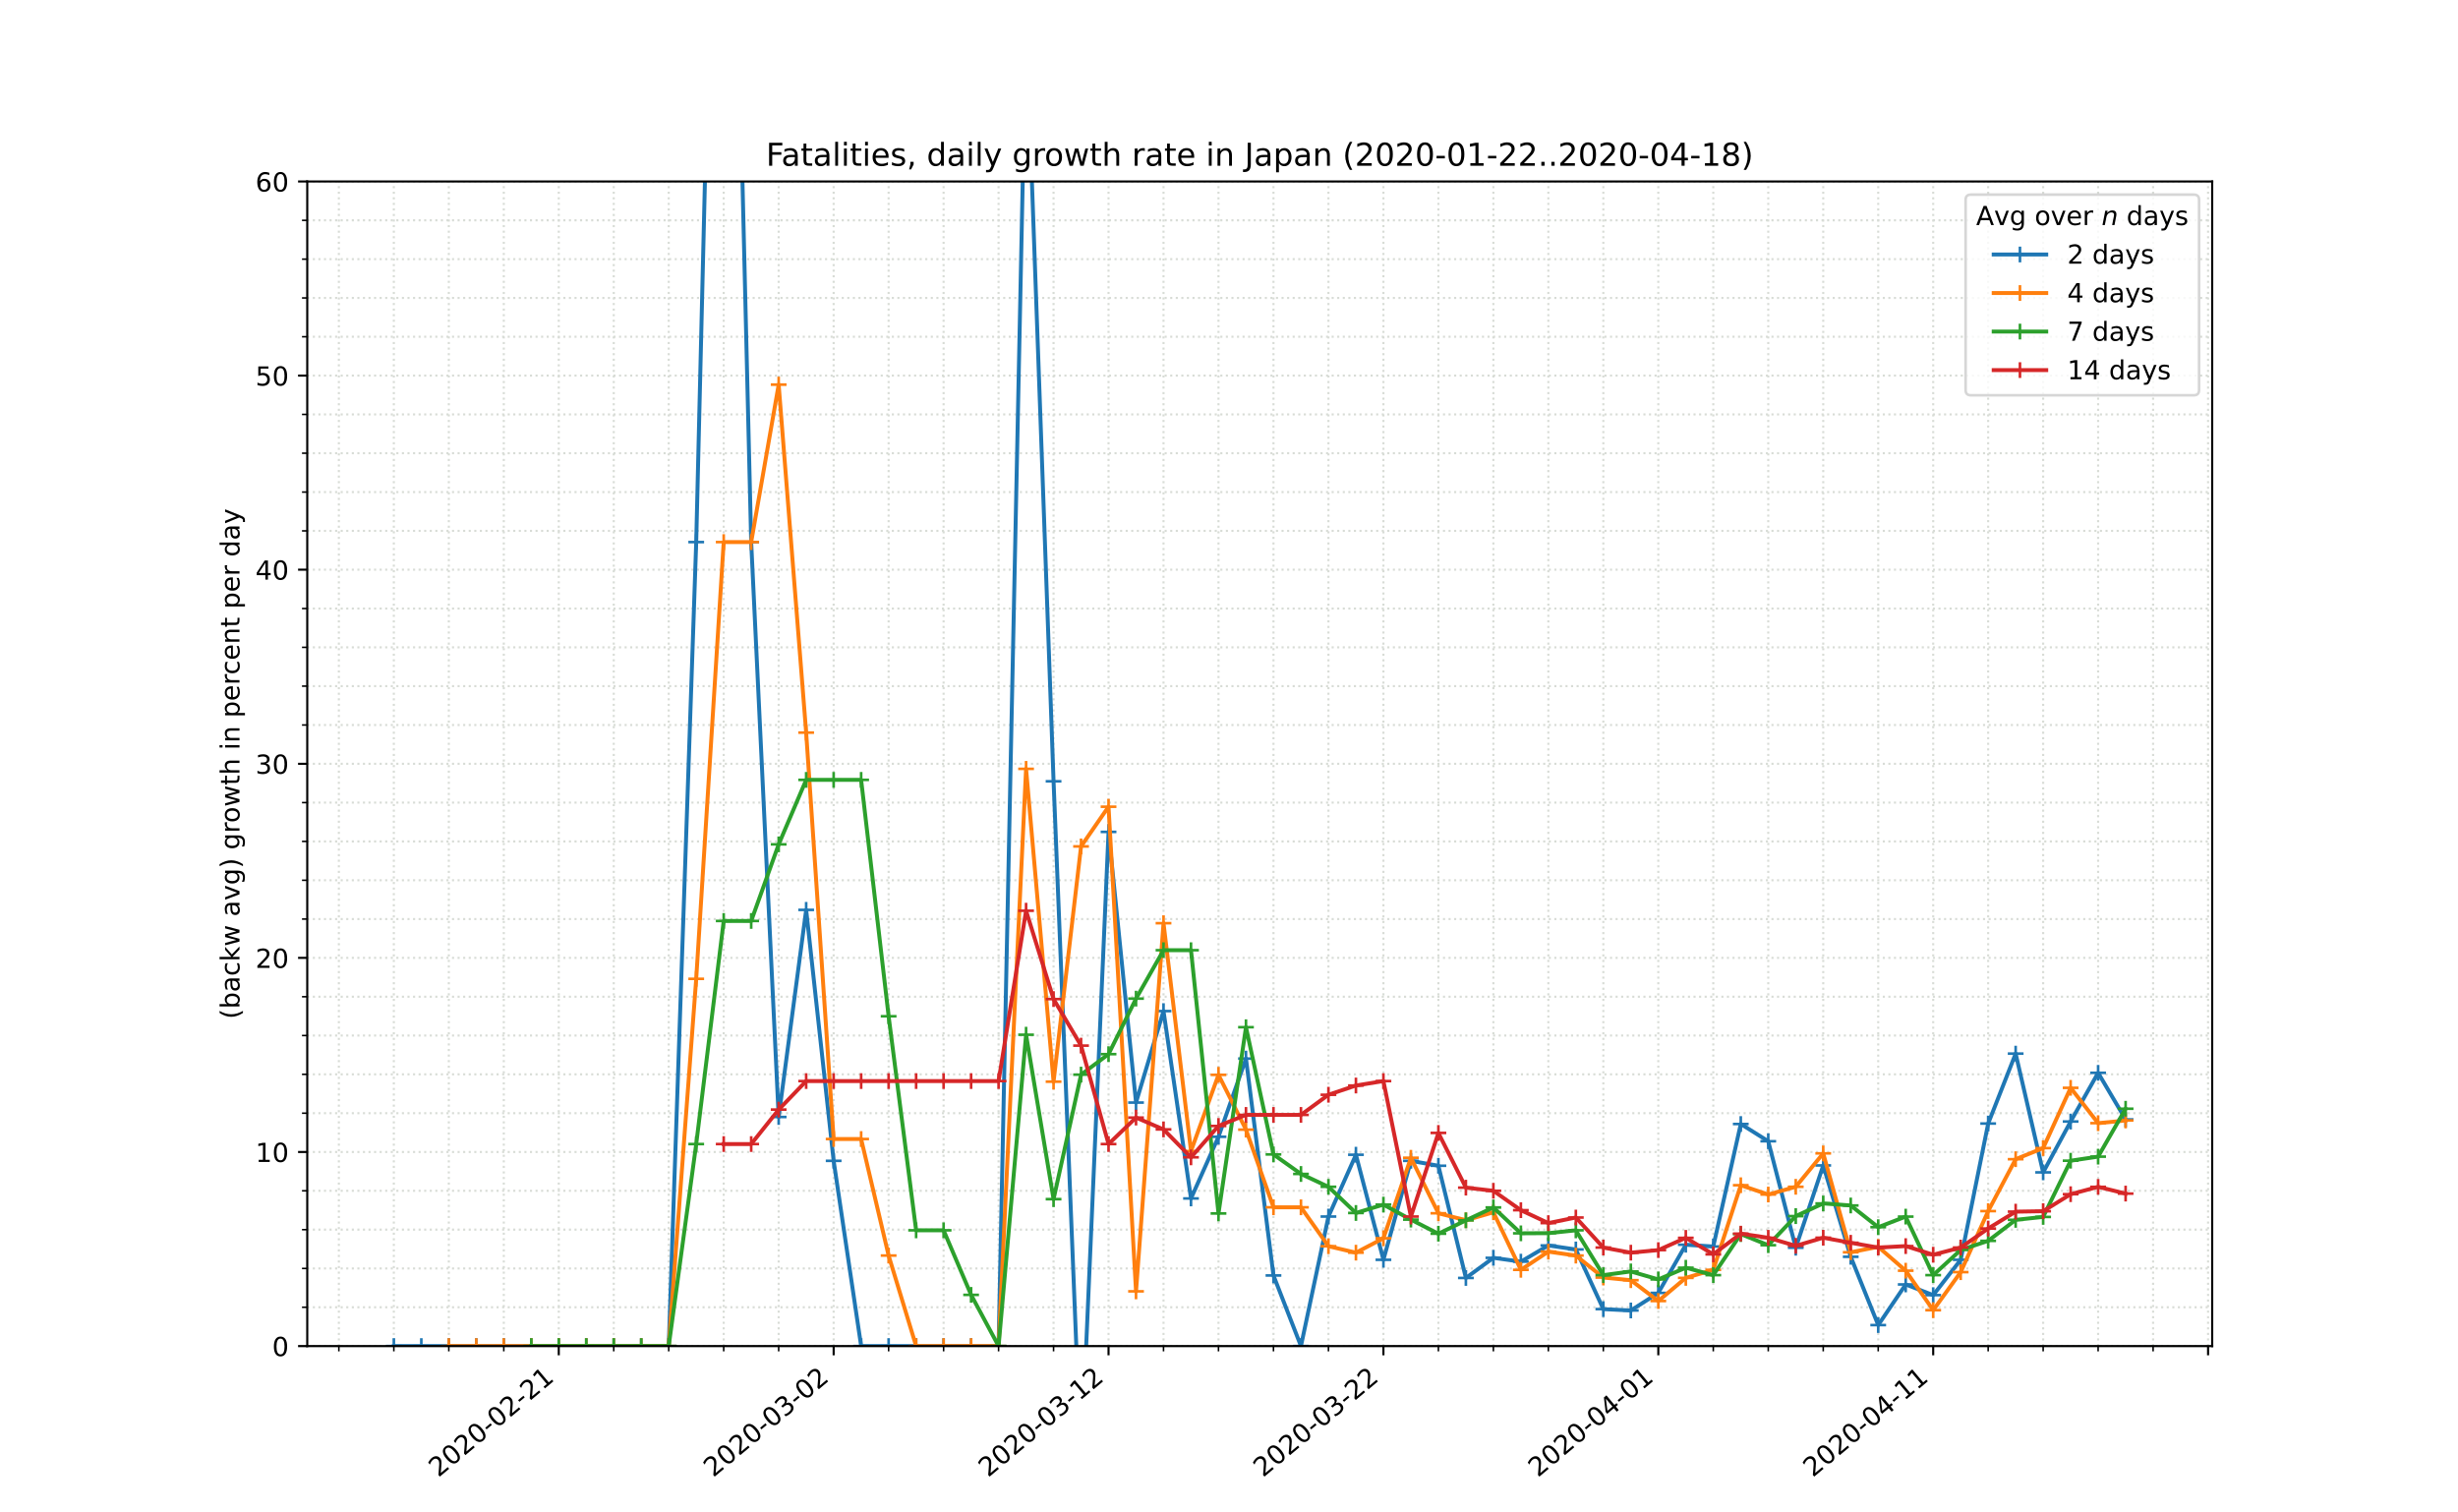 <?xml version="1.0" encoding="utf-8" standalone="no"?>
<!DOCTYPE svg PUBLIC "-//W3C//DTD SVG 1.1//EN"
  "http://www.w3.org/Graphics/SVG/1.1/DTD/svg11.dtd">
<!-- Created with matplotlib (https://matplotlib.org/) -->
<svg height="576pt" version="1.1" viewBox="0 0 936 576" width="936pt" xmlns="http://www.w3.org/2000/svg" xmlns:xlink="http://www.w3.org/1999/xlink">
 <defs>
  <style type="text/css">
*{stroke-linecap:butt;stroke-linejoin:round;}
  </style>
 </defs>
 <g id="figure_1">
  <g id="patch_1">
   <path d="M 0 576 
L 936 576 
L 936 0 
L 0 0 
z
" style="fill:#ffffff;"/>
  </g>
  <g id="axes_1">
   <g id="patch_2">
    <path d="M 117 512.64 
L 842.4 512.64 
L 842.4 69.12 
L 117 69.12 
z
" style="fill:#ffffff;"/>
   </g>
   <g id="matplotlib.axis_1">
    <g id="xtick_1">
     <g id="line2d_1">
      <path clip-path="url(#p6fafc44e33)" d="M 212.778 512.64 
L 212.778 69.12 
" style="fill:none;stroke:#d8dcd6;stroke-dasharray:0.8,1.32;stroke-dashoffset:0;stroke-width:0.8;"/>
     </g>
     <g id="line2d_2">
      <defs>
       <path d="M 0 0 
L 0 3.5 
" id="m746d4eb75f" style="stroke:#000000;stroke-width:0.8;"/>
      </defs>
      <g>
       <use style="stroke:#000000;stroke-width:0.8;" x="212.778" xlink:href="#m746d4eb75f" y="512.64"/>
      </g>
     </g>
     <g id="text_1">
      <!-- 2020-02-21 -->
      <defs>
       <path d="M 19.188 8.297 
L 53.609 8.297 
L 53.609 0 
L 7.328 0 
L 7.328 8.297 
Q 12.938 14.109 22.625 23.891 
Q 32.328 33.688 34.812 36.531 
Q 39.547 41.844 41.422 45.531 
Q 43.312 49.219 43.312 52.781 
Q 43.312 58.594 39.234 62.25 
Q 35.156 65.922 28.609 65.922 
Q 23.969 65.922 18.812 64.312 
Q 13.672 62.703 7.812 59.422 
L 7.812 69.391 
Q 13.766 71.781 18.938 73 
Q 24.125 74.219 28.422 74.219 
Q 39.75 74.219 46.484 68.547 
Q 53.219 62.891 53.219 53.422 
Q 53.219 48.922 51.531 44.891 
Q 49.859 40.875 45.406 35.406 
Q 44.188 33.984 37.641 27.219 
Q 31.109 20.453 19.188 8.297 
z
" id="DejaVuSans-50"/>
       <path d="M 31.781 66.406 
Q 24.172 66.406 20.328 58.906 
Q 16.5 51.422 16.5 36.375 
Q 16.5 21.391 20.328 13.891 
Q 24.172 6.391 31.781 6.391 
Q 39.453 6.391 43.281 13.891 
Q 47.125 21.391 47.125 36.375 
Q 47.125 51.422 43.281 58.906 
Q 39.453 66.406 31.781 66.406 
z
M 31.781 74.219 
Q 44.047 74.219 50.516 64.516 
Q 56.984 54.828 56.984 36.375 
Q 56.984 17.969 50.516 8.266 
Q 44.047 -1.422 31.781 -1.422 
Q 19.531 -1.422 13.062 8.266 
Q 6.594 17.969 6.594 36.375 
Q 6.594 54.828 13.062 64.516 
Q 19.531 74.219 31.781 74.219 
z
" id="DejaVuSans-48"/>
       <path d="M 4.891 31.391 
L 31.203 31.391 
L 31.203 23.391 
L 4.891 23.391 
z
" id="DejaVuSans-45"/>
       <path d="M 12.406 8.297 
L 28.516 8.297 
L 28.516 63.922 
L 10.984 60.406 
L 10.984 69.391 
L 28.422 72.906 
L 38.281 72.906 
L 38.281 8.297 
L 54.391 8.297 
L 54.391 0 
L 12.406 0 
z
" id="DejaVuSans-49"/>
      </defs>
      <g transform="translate(166.922 562.817)rotate(-40)scale(0.1 -0.1)">
       <use xlink:href="#DejaVuSans-50"/>
       <use x="63.623" xlink:href="#DejaVuSans-48"/>
       <use x="127.246" xlink:href="#DejaVuSans-50"/>
       <use x="190.869" xlink:href="#DejaVuSans-48"/>
       <use x="254.492" xlink:href="#DejaVuSans-45"/>
       <use x="290.576" xlink:href="#DejaVuSans-48"/>
       <use x="354.199" xlink:href="#DejaVuSans-50"/>
       <use x="417.822" xlink:href="#DejaVuSans-45"/>
       <use x="453.906" xlink:href="#DejaVuSans-50"/>
       <use x="517.529" xlink:href="#DejaVuSans-49"/>
      </g>
     </g>
    </g>
    <g id="xtick_2">
     <g id="line2d_3">
      <path clip-path="url(#p6fafc44e33)" d="M 317.453 512.64 
L 317.453 69.12 
" style="fill:none;stroke:#d8dcd6;stroke-dasharray:0.8,1.32;stroke-dashoffset:0;stroke-width:0.8;"/>
     </g>
     <g id="line2d_4">
      <g>
       <use style="stroke:#000000;stroke-width:0.8;" x="317.453" xlink:href="#m746d4eb75f" y="512.64"/>
      </g>
     </g>
     <g id="text_2">
      <!-- 2020-03-02 -->
      <defs>
       <path d="M 40.578 39.312 
Q 47.656 37.797 51.625 33 
Q 55.609 28.219 55.609 21.188 
Q 55.609 10.406 48.188 4.484 
Q 40.766 -1.422 27.094 -1.422 
Q 22.516 -1.422 17.656 -0.516 
Q 12.797 0.391 7.625 2.203 
L 7.625 11.719 
Q 11.719 9.328 16.594 8.109 
Q 21.484 6.891 26.812 6.891 
Q 36.078 6.891 40.938 10.547 
Q 45.797 14.203 45.797 21.188 
Q 45.797 27.641 41.281 31.266 
Q 36.766 34.906 28.719 34.906 
L 20.219 34.906 
L 20.219 43.016 
L 29.109 43.016 
Q 36.375 43.016 40.234 45.922 
Q 44.094 48.828 44.094 54.297 
Q 44.094 59.906 40.109 62.906 
Q 36.141 65.922 28.719 65.922 
Q 24.656 65.922 20.016 65.031 
Q 15.375 64.156 9.812 62.312 
L 9.812 71.094 
Q 15.438 72.656 20.344 73.438 
Q 25.25 74.219 29.594 74.219 
Q 40.828 74.219 47.359 69.109 
Q 53.906 64.016 53.906 55.328 
Q 53.906 49.266 50.438 45.094 
Q 46.969 40.922 40.578 39.312 
z
" id="DejaVuSans-51"/>
      </defs>
      <g transform="translate(271.597 562.817)rotate(-40)scale(0.1 -0.1)">
       <use xlink:href="#DejaVuSans-50"/>
       <use x="63.623" xlink:href="#DejaVuSans-48"/>
       <use x="127.246" xlink:href="#DejaVuSans-50"/>
       <use x="190.869" xlink:href="#DejaVuSans-48"/>
       <use x="254.492" xlink:href="#DejaVuSans-45"/>
       <use x="290.576" xlink:href="#DejaVuSans-48"/>
       <use x="354.199" xlink:href="#DejaVuSans-51"/>
       <use x="417.822" xlink:href="#DejaVuSans-45"/>
       <use x="453.906" xlink:href="#DejaVuSans-48"/>
       <use x="517.529" xlink:href="#DejaVuSans-50"/>
      </g>
     </g>
    </g>
    <g id="xtick_3">
     <g id="line2d_5">
      <path clip-path="url(#p6fafc44e33)" d="M 422.129 512.64 
L 422.129 69.12 
" style="fill:none;stroke:#d8dcd6;stroke-dasharray:0.8,1.32;stroke-dashoffset:0;stroke-width:0.8;"/>
     </g>
     <g id="line2d_6">
      <g>
       <use style="stroke:#000000;stroke-width:0.8;" x="422.129" xlink:href="#m746d4eb75f" y="512.64"/>
      </g>
     </g>
     <g id="text_3">
      <!-- 2020-03-12 -->
      <g transform="translate(376.273 562.817)rotate(-40)scale(0.1 -0.1)">
       <use xlink:href="#DejaVuSans-50"/>
       <use x="63.623" xlink:href="#DejaVuSans-48"/>
       <use x="127.246" xlink:href="#DejaVuSans-50"/>
       <use x="190.869" xlink:href="#DejaVuSans-48"/>
       <use x="254.492" xlink:href="#DejaVuSans-45"/>
       <use x="290.576" xlink:href="#DejaVuSans-48"/>
       <use x="354.199" xlink:href="#DejaVuSans-51"/>
       <use x="417.822" xlink:href="#DejaVuSans-45"/>
       <use x="453.906" xlink:href="#DejaVuSans-49"/>
       <use x="517.529" xlink:href="#DejaVuSans-50"/>
      </g>
     </g>
    </g>
    <g id="xtick_4">
     <g id="line2d_7">
      <path clip-path="url(#p6fafc44e33)" d="M 526.804 512.64 
L 526.804 69.12 
" style="fill:none;stroke:#d8dcd6;stroke-dasharray:0.8,1.32;stroke-dashoffset:0;stroke-width:0.8;"/>
     </g>
     <g id="line2d_8">
      <g>
       <use style="stroke:#000000;stroke-width:0.8;" x="526.804" xlink:href="#m746d4eb75f" y="512.64"/>
      </g>
     </g>
     <g id="text_4">
      <!-- 2020-03-22 -->
      <g transform="translate(480.948 562.817)rotate(-40)scale(0.1 -0.1)">
       <use xlink:href="#DejaVuSans-50"/>
       <use x="63.623" xlink:href="#DejaVuSans-48"/>
       <use x="127.246" xlink:href="#DejaVuSans-50"/>
       <use x="190.869" xlink:href="#DejaVuSans-48"/>
       <use x="254.492" xlink:href="#DejaVuSans-45"/>
       <use x="290.576" xlink:href="#DejaVuSans-48"/>
       <use x="354.199" xlink:href="#DejaVuSans-51"/>
       <use x="417.822" xlink:href="#DejaVuSans-45"/>
       <use x="453.906" xlink:href="#DejaVuSans-50"/>
       <use x="517.529" xlink:href="#DejaVuSans-50"/>
      </g>
     </g>
    </g>
    <g id="xtick_5">
     <g id="line2d_9">
      <path clip-path="url(#p6fafc44e33)" d="M 631.479 512.64 
L 631.479 69.12 
" style="fill:none;stroke:#d8dcd6;stroke-dasharray:0.8,1.32;stroke-dashoffset:0;stroke-width:0.8;"/>
     </g>
     <g id="line2d_10">
      <g>
       <use style="stroke:#000000;stroke-width:0.8;" x="631.479" xlink:href="#m746d4eb75f" y="512.64"/>
      </g>
     </g>
     <g id="text_5">
      <!-- 2020-04-01 -->
      <defs>
       <path d="M 37.797 64.312 
L 12.891 25.391 
L 37.797 25.391 
z
M 35.203 72.906 
L 47.609 72.906 
L 47.609 25.391 
L 58.016 25.391 
L 58.016 17.188 
L 47.609 17.188 
L 47.609 0 
L 37.797 0 
L 37.797 17.188 
L 4.891 17.188 
L 4.891 26.703 
z
" id="DejaVuSans-52"/>
      </defs>
      <g transform="translate(585.623 562.817)rotate(-40)scale(0.1 -0.1)">
       <use xlink:href="#DejaVuSans-50"/>
       <use x="63.623" xlink:href="#DejaVuSans-48"/>
       <use x="127.246" xlink:href="#DejaVuSans-50"/>
       <use x="190.869" xlink:href="#DejaVuSans-48"/>
       <use x="254.492" xlink:href="#DejaVuSans-45"/>
       <use x="290.576" xlink:href="#DejaVuSans-48"/>
       <use x="354.199" xlink:href="#DejaVuSans-52"/>
       <use x="417.822" xlink:href="#DejaVuSans-45"/>
       <use x="453.906" xlink:href="#DejaVuSans-48"/>
       <use x="517.529" xlink:href="#DejaVuSans-49"/>
      </g>
     </g>
    </g>
    <g id="xtick_6">
     <g id="line2d_11">
      <path clip-path="url(#p6fafc44e33)" d="M 736.155 512.64 
L 736.155 69.12 
" style="fill:none;stroke:#d8dcd6;stroke-dasharray:0.8,1.32;stroke-dashoffset:0;stroke-width:0.8;"/>
     </g>
     <g id="line2d_12">
      <g>
       <use style="stroke:#000000;stroke-width:0.8;" x="736.155" xlink:href="#m746d4eb75f" y="512.64"/>
      </g>
     </g>
     <g id="text_6">
      <!-- 2020-04-11 -->
      <g transform="translate(690.299 562.817)rotate(-40)scale(0.1 -0.1)">
       <use xlink:href="#DejaVuSans-50"/>
       <use x="63.623" xlink:href="#DejaVuSans-48"/>
       <use x="127.246" xlink:href="#DejaVuSans-50"/>
       <use x="190.869" xlink:href="#DejaVuSans-48"/>
       <use x="254.492" xlink:href="#DejaVuSans-45"/>
       <use x="290.576" xlink:href="#DejaVuSans-48"/>
       <use x="354.199" xlink:href="#DejaVuSans-52"/>
       <use x="417.822" xlink:href="#DejaVuSans-45"/>
       <use x="453.906" xlink:href="#DejaVuSans-49"/>
       <use x="517.529" xlink:href="#DejaVuSans-49"/>
      </g>
     </g>
    </g>
    <g id="xtick_7">
     <g id="line2d_13">
      <path clip-path="url(#p6fafc44e33)" d="M 840.83 512.64 
L 840.83 69.12 
" style="fill:none;stroke:#d8dcd6;stroke-dasharray:0.8,1.32;stroke-dashoffset:0;stroke-width:0.8;"/>
     </g>
     <g id="line2d_14">
      <g>
       <use style="stroke:#000000;stroke-width:0.8;" x="840.83" xlink:href="#m746d4eb75f" y="512.64"/>
      </g>
     </g>
    </g>
    <g id="xtick_8">
     <g id="line2d_15">
      <path clip-path="url(#p6fafc44e33)" d="M 129.038 512.64 
L 129.038 69.12 
" style="fill:none;stroke:#d8dcd6;stroke-dasharray:0.8,1.32;stroke-dashoffset:0;stroke-width:0.8;"/>
     </g>
     <g id="line2d_16">
      <defs>
       <path d="M 0 0 
L 0 2 
" id="md404d699b2" style="stroke:#000000;stroke-width:0.6;"/>
      </defs>
      <g>
       <use style="stroke:#000000;stroke-width:0.6;" x="129.038" xlink:href="#md404d699b2" y="512.64"/>
      </g>
     </g>
    </g>
    <g id="xtick_9">
     <g id="line2d_17">
      <path clip-path="url(#p6fafc44e33)" d="M 149.973 512.64 
L 149.973 69.12 
" style="fill:none;stroke:#d8dcd6;stroke-dasharray:0.8,1.32;stroke-dashoffset:0;stroke-width:0.8;"/>
     </g>
     <g id="line2d_18">
      <g>
       <use style="stroke:#000000;stroke-width:0.6;" x="149.973" xlink:href="#md404d699b2" y="512.64"/>
      </g>
     </g>
    </g>
    <g id="xtick_10">
     <g id="line2d_19">
      <path clip-path="url(#p6fafc44e33)" d="M 170.908 512.64 
L 170.908 69.12 
" style="fill:none;stroke:#d8dcd6;stroke-dasharray:0.8,1.32;stroke-dashoffset:0;stroke-width:0.8;"/>
     </g>
     <g id="line2d_20">
      <g>
       <use style="stroke:#000000;stroke-width:0.6;" x="170.908" xlink:href="#md404d699b2" y="512.64"/>
      </g>
     </g>
    </g>
    <g id="xtick_11">
     <g id="line2d_21">
      <path clip-path="url(#p6fafc44e33)" d="M 191.843 512.64 
L 191.843 69.12 
" style="fill:none;stroke:#d8dcd6;stroke-dasharray:0.8,1.32;stroke-dashoffset:0;stroke-width:0.8;"/>
     </g>
     <g id="line2d_22">
      <g>
       <use style="stroke:#000000;stroke-width:0.6;" x="191.843" xlink:href="#md404d699b2" y="512.64"/>
      </g>
     </g>
    </g>
    <g id="xtick_12">
     <g id="line2d_23">
      <path clip-path="url(#p6fafc44e33)" d="M 233.713 512.64 
L 233.713 69.12 
" style="fill:none;stroke:#d8dcd6;stroke-dasharray:0.8,1.32;stroke-dashoffset:0;stroke-width:0.8;"/>
     </g>
     <g id="line2d_24">
      <g>
       <use style="stroke:#000000;stroke-width:0.6;" x="233.713" xlink:href="#md404d699b2" y="512.64"/>
      </g>
     </g>
    </g>
    <g id="xtick_13">
     <g id="line2d_25">
      <path clip-path="url(#p6fafc44e33)" d="M 254.648 512.64 
L 254.648 69.12 
" style="fill:none;stroke:#d8dcd6;stroke-dasharray:0.8,1.32;stroke-dashoffset:0;stroke-width:0.8;"/>
     </g>
     <g id="line2d_26">
      <g>
       <use style="stroke:#000000;stroke-width:0.6;" x="254.648" xlink:href="#md404d699b2" y="512.64"/>
      </g>
     </g>
    </g>
    <g id="xtick_14">
     <g id="line2d_27">
      <path clip-path="url(#p6fafc44e33)" d="M 275.583 512.64 
L 275.583 69.12 
" style="fill:none;stroke:#d8dcd6;stroke-dasharray:0.8,1.32;stroke-dashoffset:0;stroke-width:0.8;"/>
     </g>
     <g id="line2d_28">
      <g>
       <use style="stroke:#000000;stroke-width:0.6;" x="275.583" xlink:href="#md404d699b2" y="512.64"/>
      </g>
     </g>
    </g>
    <g id="xtick_15">
     <g id="line2d_29">
      <path clip-path="url(#p6fafc44e33)" d="M 296.518 512.64 
L 296.518 69.12 
" style="fill:none;stroke:#d8dcd6;stroke-dasharray:0.8,1.32;stroke-dashoffset:0;stroke-width:0.8;"/>
     </g>
     <g id="line2d_30">
      <g>
       <use style="stroke:#000000;stroke-width:0.6;" x="296.518" xlink:href="#md404d699b2" y="512.64"/>
      </g>
     </g>
    </g>
    <g id="xtick_16">
     <g id="line2d_31">
      <path clip-path="url(#p6fafc44e33)" d="M 338.388 512.64 
L 338.388 69.12 
" style="fill:none;stroke:#d8dcd6;stroke-dasharray:0.8,1.32;stroke-dashoffset:0;stroke-width:0.8;"/>
     </g>
     <g id="line2d_32">
      <g>
       <use style="stroke:#000000;stroke-width:0.6;" x="338.388" xlink:href="#md404d699b2" y="512.64"/>
      </g>
     </g>
    </g>
    <g id="xtick_17">
     <g id="line2d_33">
      <path clip-path="url(#p6fafc44e33)" d="M 359.323 512.64 
L 359.323 69.12 
" style="fill:none;stroke:#d8dcd6;stroke-dasharray:0.8,1.32;stroke-dashoffset:0;stroke-width:0.8;"/>
     </g>
     <g id="line2d_34">
      <g>
       <use style="stroke:#000000;stroke-width:0.6;" x="359.323" xlink:href="#md404d699b2" y="512.64"/>
      </g>
     </g>
    </g>
    <g id="xtick_18">
     <g id="line2d_35">
      <path clip-path="url(#p6fafc44e33)" d="M 380.258 512.64 
L 380.258 69.12 
" style="fill:none;stroke:#d8dcd6;stroke-dasharray:0.8,1.32;stroke-dashoffset:0;stroke-width:0.8;"/>
     </g>
     <g id="line2d_36">
      <g>
       <use style="stroke:#000000;stroke-width:0.6;" x="380.258" xlink:href="#md404d699b2" y="512.64"/>
      </g>
     </g>
    </g>
    <g id="xtick_19">
     <g id="line2d_37">
      <path clip-path="url(#p6fafc44e33)" d="M 401.194 512.64 
L 401.194 69.12 
" style="fill:none;stroke:#d8dcd6;stroke-dasharray:0.8,1.32;stroke-dashoffset:0;stroke-width:0.8;"/>
     </g>
     <g id="line2d_38">
      <g>
       <use style="stroke:#000000;stroke-width:0.6;" x="401.194" xlink:href="#md404d699b2" y="512.64"/>
      </g>
     </g>
    </g>
    <g id="xtick_20">
     <g id="line2d_39">
      <path clip-path="url(#p6fafc44e33)" d="M 443.064 512.64 
L 443.064 69.12 
" style="fill:none;stroke:#d8dcd6;stroke-dasharray:0.8,1.32;stroke-dashoffset:0;stroke-width:0.8;"/>
     </g>
     <g id="line2d_40">
      <g>
       <use style="stroke:#000000;stroke-width:0.6;" x="443.064" xlink:href="#md404d699b2" y="512.64"/>
      </g>
     </g>
    </g>
    <g id="xtick_21">
     <g id="line2d_41">
      <path clip-path="url(#p6fafc44e33)" d="M 463.999 512.64 
L 463.999 69.12 
" style="fill:none;stroke:#d8dcd6;stroke-dasharray:0.8,1.32;stroke-dashoffset:0;stroke-width:0.8;"/>
     </g>
     <g id="line2d_42">
      <g>
       <use style="stroke:#000000;stroke-width:0.6;" x="463.999" xlink:href="#md404d699b2" y="512.64"/>
      </g>
     </g>
    </g>
    <g id="xtick_22">
     <g id="line2d_43">
      <path clip-path="url(#p6fafc44e33)" d="M 484.934 512.64 
L 484.934 69.12 
" style="fill:none;stroke:#d8dcd6;stroke-dasharray:0.8,1.32;stroke-dashoffset:0;stroke-width:0.8;"/>
     </g>
     <g id="line2d_44">
      <g>
       <use style="stroke:#000000;stroke-width:0.6;" x="484.934" xlink:href="#md404d699b2" y="512.64"/>
      </g>
     </g>
    </g>
    <g id="xtick_23">
     <g id="line2d_45">
      <path clip-path="url(#p6fafc44e33)" d="M 505.869 512.64 
L 505.869 69.12 
" style="fill:none;stroke:#d8dcd6;stroke-dasharray:0.8,1.32;stroke-dashoffset:0;stroke-width:0.8;"/>
     </g>
     <g id="line2d_46">
      <g>
       <use style="stroke:#000000;stroke-width:0.6;" x="505.869" xlink:href="#md404d699b2" y="512.64"/>
      </g>
     </g>
    </g>
    <g id="xtick_24">
     <g id="line2d_47">
      <path clip-path="url(#p6fafc44e33)" d="M 547.739 512.64 
L 547.739 69.12 
" style="fill:none;stroke:#d8dcd6;stroke-dasharray:0.8,1.32;stroke-dashoffset:0;stroke-width:0.8;"/>
     </g>
     <g id="line2d_48">
      <g>
       <use style="stroke:#000000;stroke-width:0.6;" x="547.739" xlink:href="#md404d699b2" y="512.64"/>
      </g>
     </g>
    </g>
    <g id="xtick_25">
     <g id="line2d_49">
      <path clip-path="url(#p6fafc44e33)" d="M 568.674 512.64 
L 568.674 69.12 
" style="fill:none;stroke:#d8dcd6;stroke-dasharray:0.8,1.32;stroke-dashoffset:0;stroke-width:0.8;"/>
     </g>
     <g id="line2d_50">
      <g>
       <use style="stroke:#000000;stroke-width:0.6;" x="568.674" xlink:href="#md404d699b2" y="512.64"/>
      </g>
     </g>
    </g>
    <g id="xtick_26">
     <g id="line2d_51">
      <path clip-path="url(#p6fafc44e33)" d="M 589.609 512.64 
L 589.609 69.12 
" style="fill:none;stroke:#d8dcd6;stroke-dasharray:0.8,1.32;stroke-dashoffset:0;stroke-width:0.8;"/>
     </g>
     <g id="line2d_52">
      <g>
       <use style="stroke:#000000;stroke-width:0.6;" x="589.609" xlink:href="#md404d699b2" y="512.64"/>
      </g>
     </g>
    </g>
    <g id="xtick_27">
     <g id="line2d_53">
      <path clip-path="url(#p6fafc44e33)" d="M 610.544 512.64 
L 610.544 69.12 
" style="fill:none;stroke:#d8dcd6;stroke-dasharray:0.8,1.32;stroke-dashoffset:0;stroke-width:0.8;"/>
     </g>
     <g id="line2d_54">
      <g>
       <use style="stroke:#000000;stroke-width:0.6;" x="610.544" xlink:href="#md404d699b2" y="512.64"/>
      </g>
     </g>
    </g>
    <g id="xtick_28">
     <g id="line2d_55">
      <path clip-path="url(#p6fafc44e33)" d="M 652.414 512.64 
L 652.414 69.12 
" style="fill:none;stroke:#d8dcd6;stroke-dasharray:0.8,1.32;stroke-dashoffset:0;stroke-width:0.8;"/>
     </g>
     <g id="line2d_56">
      <g>
       <use style="stroke:#000000;stroke-width:0.6;" x="652.414" xlink:href="#md404d699b2" y="512.64"/>
      </g>
     </g>
    </g>
    <g id="xtick_29">
     <g id="line2d_57">
      <path clip-path="url(#p6fafc44e33)" d="M 673.349 512.64 
L 673.349 69.12 
" style="fill:none;stroke:#d8dcd6;stroke-dasharray:0.8,1.32;stroke-dashoffset:0;stroke-width:0.8;"/>
     </g>
     <g id="line2d_58">
      <g>
       <use style="stroke:#000000;stroke-width:0.6;" x="673.349" xlink:href="#md404d699b2" y="512.64"/>
      </g>
     </g>
    </g>
    <g id="xtick_30">
     <g id="line2d_59">
      <path clip-path="url(#p6fafc44e33)" d="M 694.284 512.64 
L 694.284 69.12 
" style="fill:none;stroke:#d8dcd6;stroke-dasharray:0.8,1.32;stroke-dashoffset:0;stroke-width:0.8;"/>
     </g>
     <g id="line2d_60">
      <g>
       <use style="stroke:#000000;stroke-width:0.6;" x="694.284" xlink:href="#md404d699b2" y="512.64"/>
      </g>
     </g>
    </g>
    <g id="xtick_31">
     <g id="line2d_61">
      <path clip-path="url(#p6fafc44e33)" d="M 715.219 512.64 
L 715.219 69.12 
" style="fill:none;stroke:#d8dcd6;stroke-dasharray:0.8,1.32;stroke-dashoffset:0;stroke-width:0.8;"/>
     </g>
     <g id="line2d_62">
      <g>
       <use style="stroke:#000000;stroke-width:0.6;" x="715.219" xlink:href="#md404d699b2" y="512.64"/>
      </g>
     </g>
    </g>
    <g id="xtick_32">
     <g id="line2d_63">
      <path clip-path="url(#p6fafc44e33)" d="M 757.09 512.64 
L 757.09 69.12 
" style="fill:none;stroke:#d8dcd6;stroke-dasharray:0.8,1.32;stroke-dashoffset:0;stroke-width:0.8;"/>
     </g>
     <g id="line2d_64">
      <g>
       <use style="stroke:#000000;stroke-width:0.6;" x="757.09" xlink:href="#md404d699b2" y="512.64"/>
      </g>
     </g>
    </g>
    <g id="xtick_33">
     <g id="line2d_65">
      <path clip-path="url(#p6fafc44e33)" d="M 778.025 512.64 
L 778.025 69.12 
" style="fill:none;stroke:#d8dcd6;stroke-dasharray:0.8,1.32;stroke-dashoffset:0;stroke-width:0.8;"/>
     </g>
     <g id="line2d_66">
      <g>
       <use style="stroke:#000000;stroke-width:0.6;" x="778.025" xlink:href="#md404d699b2" y="512.64"/>
      </g>
     </g>
    </g>
    <g id="xtick_34">
     <g id="line2d_67">
      <path clip-path="url(#p6fafc44e33)" d="M 798.96 512.64 
L 798.96 69.12 
" style="fill:none;stroke:#d8dcd6;stroke-dasharray:0.8,1.32;stroke-dashoffset:0;stroke-width:0.8;"/>
     </g>
     <g id="line2d_68">
      <g>
       <use style="stroke:#000000;stroke-width:0.6;" x="798.96" xlink:href="#md404d699b2" y="512.64"/>
      </g>
     </g>
    </g>
    <g id="xtick_35">
     <g id="line2d_69">
      <path clip-path="url(#p6fafc44e33)" d="M 819.895 512.64 
L 819.895 69.12 
" style="fill:none;stroke:#d8dcd6;stroke-dasharray:0.8,1.32;stroke-dashoffset:0;stroke-width:0.8;"/>
     </g>
     <g id="line2d_70">
      <g>
       <use style="stroke:#000000;stroke-width:0.6;" x="819.895" xlink:href="#md404d699b2" y="512.64"/>
      </g>
     </g>
    </g>
   </g>
   <g id="matplotlib.axis_2">
    <g id="ytick_1">
     <g id="line2d_71">
      <path clip-path="url(#p6fafc44e33)" d="M 117 512.64 
L 842.4 512.64 
" style="fill:none;stroke:#d8dcd6;stroke-dasharray:0.8,1.32;stroke-dashoffset:0;stroke-width:0.8;"/>
     </g>
     <g id="line2d_72">
      <defs>
       <path d="M 0 0 
L -3.5 0 
" id="m55c91bed3e" style="stroke:#000000;stroke-width:0.8;"/>
      </defs>
      <g>
       <use style="stroke:#000000;stroke-width:0.8;" x="117" xlink:href="#m55c91bed3e" y="512.64"/>
      </g>
     </g>
     <g id="text_7">
      <!-- 0 -->
      <g transform="translate(103.638 516.439)scale(0.1 -0.1)">
       <use xlink:href="#DejaVuSans-48"/>
      </g>
     </g>
    </g>
    <g id="ytick_2">
     <g id="line2d_73">
      <path clip-path="url(#p6fafc44e33)" d="M 117 438.72 
L 842.4 438.72 
" style="fill:none;stroke:#d8dcd6;stroke-dasharray:0.8,1.32;stroke-dashoffset:0;stroke-width:0.8;"/>
     </g>
     <g id="line2d_74">
      <g>
       <use style="stroke:#000000;stroke-width:0.8;" x="117" xlink:href="#m55c91bed3e" y="438.72"/>
      </g>
     </g>
     <g id="text_8">
      <!-- 10 -->
      <g transform="translate(97.275 442.519)scale(0.1 -0.1)">
       <use xlink:href="#DejaVuSans-49"/>
       <use x="63.623" xlink:href="#DejaVuSans-48"/>
      </g>
     </g>
    </g>
    <g id="ytick_3">
     <g id="line2d_75">
      <path clip-path="url(#p6fafc44e33)" d="M 117 364.8 
L 842.4 364.8 
" style="fill:none;stroke:#d8dcd6;stroke-dasharray:0.8,1.32;stroke-dashoffset:0;stroke-width:0.8;"/>
     </g>
     <g id="line2d_76">
      <g>
       <use style="stroke:#000000;stroke-width:0.8;" x="117" xlink:href="#m55c91bed3e" y="364.8"/>
      </g>
     </g>
     <g id="text_9">
      <!-- 20 -->
      <g transform="translate(97.275 368.599)scale(0.1 -0.1)">
       <use xlink:href="#DejaVuSans-50"/>
       <use x="63.623" xlink:href="#DejaVuSans-48"/>
      </g>
     </g>
    </g>
    <g id="ytick_4">
     <g id="line2d_77">
      <path clip-path="url(#p6fafc44e33)" d="M 117 290.88 
L 842.4 290.88 
" style="fill:none;stroke:#d8dcd6;stroke-dasharray:0.8,1.32;stroke-dashoffset:0;stroke-width:0.8;"/>
     </g>
     <g id="line2d_78">
      <g>
       <use style="stroke:#000000;stroke-width:0.8;" x="117" xlink:href="#m55c91bed3e" y="290.88"/>
      </g>
     </g>
     <g id="text_10">
      <!-- 30 -->
      <g transform="translate(97.275 294.679)scale(0.1 -0.1)">
       <use xlink:href="#DejaVuSans-51"/>
       <use x="63.623" xlink:href="#DejaVuSans-48"/>
      </g>
     </g>
    </g>
    <g id="ytick_5">
     <g id="line2d_79">
      <path clip-path="url(#p6fafc44e33)" d="M 117 216.96 
L 842.4 216.96 
" style="fill:none;stroke:#d8dcd6;stroke-dasharray:0.8,1.32;stroke-dashoffset:0;stroke-width:0.8;"/>
     </g>
     <g id="line2d_80">
      <g>
       <use style="stroke:#000000;stroke-width:0.8;" x="117" xlink:href="#m55c91bed3e" y="216.96"/>
      </g>
     </g>
     <g id="text_11">
      <!-- 40 -->
      <g transform="translate(97.275 220.759)scale(0.1 -0.1)">
       <use xlink:href="#DejaVuSans-52"/>
       <use x="63.623" xlink:href="#DejaVuSans-48"/>
      </g>
     </g>
    </g>
    <g id="ytick_6">
     <g id="line2d_81">
      <path clip-path="url(#p6fafc44e33)" d="M 117 143.04 
L 842.4 143.04 
" style="fill:none;stroke:#d8dcd6;stroke-dasharray:0.8,1.32;stroke-dashoffset:0;stroke-width:0.8;"/>
     </g>
     <g id="line2d_82">
      <g>
       <use style="stroke:#000000;stroke-width:0.8;" x="117" xlink:href="#m55c91bed3e" y="143.04"/>
      </g>
     </g>
     <g id="text_12">
      <!-- 50 -->
      <defs>
       <path d="M 10.797 72.906 
L 49.516 72.906 
L 49.516 64.594 
L 19.828 64.594 
L 19.828 46.734 
Q 21.969 47.469 24.109 47.828 
Q 26.266 48.188 28.422 48.188 
Q 40.625 48.188 47.75 41.5 
Q 54.891 34.812 54.891 23.391 
Q 54.891 11.625 47.562 5.094 
Q 40.234 -1.422 26.906 -1.422 
Q 22.312 -1.422 17.547 -0.641 
Q 12.797 0.141 7.719 1.703 
L 7.719 11.625 
Q 12.109 9.234 16.797 8.062 
Q 21.484 6.891 26.703 6.891 
Q 35.156 6.891 40.078 11.328 
Q 45.016 15.766 45.016 23.391 
Q 45.016 31 40.078 35.438 
Q 35.156 39.891 26.703 39.891 
Q 22.75 39.891 18.812 39.016 
Q 14.891 38.141 10.797 36.281 
z
" id="DejaVuSans-53"/>
      </defs>
      <g transform="translate(97.275 146.839)scale(0.1 -0.1)">
       <use xlink:href="#DejaVuSans-53"/>
       <use x="63.623" xlink:href="#DejaVuSans-48"/>
      </g>
     </g>
    </g>
    <g id="ytick_7">
     <g id="line2d_83">
      <path clip-path="url(#p6fafc44e33)" d="M 117 69.12 
L 842.4 69.12 
" style="fill:none;stroke:#d8dcd6;stroke-dasharray:0.8,1.32;stroke-dashoffset:0;stroke-width:0.8;"/>
     </g>
     <g id="line2d_84">
      <g>
       <use style="stroke:#000000;stroke-width:0.8;" x="117" xlink:href="#m55c91bed3e" y="69.12"/>
      </g>
     </g>
     <g id="text_13">
      <!-- 60 -->
      <defs>
       <path d="M 33.016 40.375 
Q 26.375 40.375 22.484 35.828 
Q 18.609 31.297 18.609 23.391 
Q 18.609 15.531 22.484 10.953 
Q 26.375 6.391 33.016 6.391 
Q 39.656 6.391 43.531 10.953 
Q 47.406 15.531 47.406 23.391 
Q 47.406 31.297 43.531 35.828 
Q 39.656 40.375 33.016 40.375 
z
M 52.594 71.297 
L 52.594 62.312 
Q 48.875 64.062 45.094 64.984 
Q 41.312 65.922 37.594 65.922 
Q 27.828 65.922 22.672 59.328 
Q 17.531 52.734 16.797 39.406 
Q 19.672 43.656 24.016 45.922 
Q 28.375 48.188 33.594 48.188 
Q 44.578 48.188 50.953 41.516 
Q 57.328 34.859 57.328 23.391 
Q 57.328 12.156 50.688 5.359 
Q 44.047 -1.422 33.016 -1.422 
Q 20.359 -1.422 13.672 8.266 
Q 6.984 17.969 6.984 36.375 
Q 6.984 53.656 15.188 63.938 
Q 23.391 74.219 37.203 74.219 
Q 40.922 74.219 44.703 73.484 
Q 48.484 72.75 52.594 71.297 
z
" id="DejaVuSans-54"/>
      </defs>
      <g transform="translate(97.275 72.919)scale(0.1 -0.1)">
       <use xlink:href="#DejaVuSans-54"/>
       <use x="63.623" xlink:href="#DejaVuSans-48"/>
      </g>
     </g>
    </g>
    <g id="ytick_8">
     <g id="line2d_85">
      <path clip-path="url(#p6fafc44e33)" d="M 117 497.856 
L 842.4 497.856 
" style="fill:none;stroke:#d8dcd6;stroke-dasharray:0.8,1.32;stroke-dashoffset:0;stroke-width:0.8;"/>
     </g>
     <g id="line2d_86">
      <defs>
       <path d="M 0 0 
L -2 0 
" id="m4e7d8543c2" style="stroke:#000000;stroke-width:0.6;"/>
      </defs>
      <g>
       <use style="stroke:#000000;stroke-width:0.6;" x="117" xlink:href="#m4e7d8543c2" y="497.856"/>
      </g>
     </g>
    </g>
    <g id="ytick_9">
     <g id="line2d_87">
      <path clip-path="url(#p6fafc44e33)" d="M 117 483.072 
L 842.4 483.072 
" style="fill:none;stroke:#d8dcd6;stroke-dasharray:0.8,1.32;stroke-dashoffset:0;stroke-width:0.8;"/>
     </g>
     <g id="line2d_88">
      <g>
       <use style="stroke:#000000;stroke-width:0.6;" x="117" xlink:href="#m4e7d8543c2" y="483.072"/>
      </g>
     </g>
    </g>
    <g id="ytick_10">
     <g id="line2d_89">
      <path clip-path="url(#p6fafc44e33)" d="M 117 468.288 
L 842.4 468.288 
" style="fill:none;stroke:#d8dcd6;stroke-dasharray:0.8,1.32;stroke-dashoffset:0;stroke-width:0.8;"/>
     </g>
     <g id="line2d_90">
      <g>
       <use style="stroke:#000000;stroke-width:0.6;" x="117" xlink:href="#m4e7d8543c2" y="468.288"/>
      </g>
     </g>
    </g>
    <g id="ytick_11">
     <g id="line2d_91">
      <path clip-path="url(#p6fafc44e33)" d="M 117 453.504 
L 842.4 453.504 
" style="fill:none;stroke:#d8dcd6;stroke-dasharray:0.8,1.32;stroke-dashoffset:0;stroke-width:0.8;"/>
     </g>
     <g id="line2d_92">
      <g>
       <use style="stroke:#000000;stroke-width:0.6;" x="117" xlink:href="#m4e7d8543c2" y="453.504"/>
      </g>
     </g>
    </g>
    <g id="ytick_12">
     <g id="line2d_93">
      <path clip-path="url(#p6fafc44e33)" d="M 117 423.936 
L 842.4 423.936 
" style="fill:none;stroke:#d8dcd6;stroke-dasharray:0.8,1.32;stroke-dashoffset:0;stroke-width:0.8;"/>
     </g>
     <g id="line2d_94">
      <g>
       <use style="stroke:#000000;stroke-width:0.6;" x="117" xlink:href="#m4e7d8543c2" y="423.936"/>
      </g>
     </g>
    </g>
    <g id="ytick_13">
     <g id="line2d_95">
      <path clip-path="url(#p6fafc44e33)" d="M 117 409.152 
L 842.4 409.152 
" style="fill:none;stroke:#d8dcd6;stroke-dasharray:0.8,1.32;stroke-dashoffset:0;stroke-width:0.8;"/>
     </g>
     <g id="line2d_96">
      <g>
       <use style="stroke:#000000;stroke-width:0.6;" x="117" xlink:href="#m4e7d8543c2" y="409.152"/>
      </g>
     </g>
    </g>
    <g id="ytick_14">
     <g id="line2d_97">
      <path clip-path="url(#p6fafc44e33)" d="M 117 394.368 
L 842.4 394.368 
" style="fill:none;stroke:#d8dcd6;stroke-dasharray:0.8,1.32;stroke-dashoffset:0;stroke-width:0.8;"/>
     </g>
     <g id="line2d_98">
      <g>
       <use style="stroke:#000000;stroke-width:0.6;" x="117" xlink:href="#m4e7d8543c2" y="394.368"/>
      </g>
     </g>
    </g>
    <g id="ytick_15">
     <g id="line2d_99">
      <path clip-path="url(#p6fafc44e33)" d="M 117 379.584 
L 842.4 379.584 
" style="fill:none;stroke:#d8dcd6;stroke-dasharray:0.8,1.32;stroke-dashoffset:0;stroke-width:0.8;"/>
     </g>
     <g id="line2d_100">
      <g>
       <use style="stroke:#000000;stroke-width:0.6;" x="117" xlink:href="#m4e7d8543c2" y="379.584"/>
      </g>
     </g>
    </g>
    <g id="ytick_16">
     <g id="line2d_101">
      <path clip-path="url(#p6fafc44e33)" d="M 117 350.016 
L 842.4 350.016 
" style="fill:none;stroke:#d8dcd6;stroke-dasharray:0.8,1.32;stroke-dashoffset:0;stroke-width:0.8;"/>
     </g>
     <g id="line2d_102">
      <g>
       <use style="stroke:#000000;stroke-width:0.6;" x="117" xlink:href="#m4e7d8543c2" y="350.016"/>
      </g>
     </g>
    </g>
    <g id="ytick_17">
     <g id="line2d_103">
      <path clip-path="url(#p6fafc44e33)" d="M 117 335.232 
L 842.4 335.232 
" style="fill:none;stroke:#d8dcd6;stroke-dasharray:0.8,1.32;stroke-dashoffset:0;stroke-width:0.8;"/>
     </g>
     <g id="line2d_104">
      <g>
       <use style="stroke:#000000;stroke-width:0.6;" x="117" xlink:href="#m4e7d8543c2" y="335.232"/>
      </g>
     </g>
    </g>
    <g id="ytick_18">
     <g id="line2d_105">
      <path clip-path="url(#p6fafc44e33)" d="M 117 320.448 
L 842.4 320.448 
" style="fill:none;stroke:#d8dcd6;stroke-dasharray:0.8,1.32;stroke-dashoffset:0;stroke-width:0.8;"/>
     </g>
     <g id="line2d_106">
      <g>
       <use style="stroke:#000000;stroke-width:0.6;" x="117" xlink:href="#m4e7d8543c2" y="320.448"/>
      </g>
     </g>
    </g>
    <g id="ytick_19">
     <g id="line2d_107">
      <path clip-path="url(#p6fafc44e33)" d="M 117 305.664 
L 842.4 305.664 
" style="fill:none;stroke:#d8dcd6;stroke-dasharray:0.8,1.32;stroke-dashoffset:0;stroke-width:0.8;"/>
     </g>
     <g id="line2d_108">
      <g>
       <use style="stroke:#000000;stroke-width:0.6;" x="117" xlink:href="#m4e7d8543c2" y="305.664"/>
      </g>
     </g>
    </g>
    <g id="ytick_20">
     <g id="line2d_109">
      <path clip-path="url(#p6fafc44e33)" d="M 117 276.096 
L 842.4 276.096 
" style="fill:none;stroke:#d8dcd6;stroke-dasharray:0.8,1.32;stroke-dashoffset:0;stroke-width:0.8;"/>
     </g>
     <g id="line2d_110">
      <g>
       <use style="stroke:#000000;stroke-width:0.6;" x="117" xlink:href="#m4e7d8543c2" y="276.096"/>
      </g>
     </g>
    </g>
    <g id="ytick_21">
     <g id="line2d_111">
      <path clip-path="url(#p6fafc44e33)" d="M 117 261.312 
L 842.4 261.312 
" style="fill:none;stroke:#d8dcd6;stroke-dasharray:0.8,1.32;stroke-dashoffset:0;stroke-width:0.8;"/>
     </g>
     <g id="line2d_112">
      <g>
       <use style="stroke:#000000;stroke-width:0.6;" x="117" xlink:href="#m4e7d8543c2" y="261.312"/>
      </g>
     </g>
    </g>
    <g id="ytick_22">
     <g id="line2d_113">
      <path clip-path="url(#p6fafc44e33)" d="M 117 246.528 
L 842.4 246.528 
" style="fill:none;stroke:#d8dcd6;stroke-dasharray:0.8,1.32;stroke-dashoffset:0;stroke-width:0.8;"/>
     </g>
     <g id="line2d_114">
      <g>
       <use style="stroke:#000000;stroke-width:0.6;" x="117" xlink:href="#m4e7d8543c2" y="246.528"/>
      </g>
     </g>
    </g>
    <g id="ytick_23">
     <g id="line2d_115">
      <path clip-path="url(#p6fafc44e33)" d="M 117 231.744 
L 842.4 231.744 
" style="fill:none;stroke:#d8dcd6;stroke-dasharray:0.8,1.32;stroke-dashoffset:0;stroke-width:0.8;"/>
     </g>
     <g id="line2d_116">
      <g>
       <use style="stroke:#000000;stroke-width:0.6;" x="117" xlink:href="#m4e7d8543c2" y="231.744"/>
      </g>
     </g>
    </g>
    <g id="ytick_24">
     <g id="line2d_117">
      <path clip-path="url(#p6fafc44e33)" d="M 117 202.176 
L 842.4 202.176 
" style="fill:none;stroke:#d8dcd6;stroke-dasharray:0.8,1.32;stroke-dashoffset:0;stroke-width:0.8;"/>
     </g>
     <g id="line2d_118">
      <g>
       <use style="stroke:#000000;stroke-width:0.6;" x="117" xlink:href="#m4e7d8543c2" y="202.176"/>
      </g>
     </g>
    </g>
    <g id="ytick_25">
     <g id="line2d_119">
      <path clip-path="url(#p6fafc44e33)" d="M 117 187.392 
L 842.4 187.392 
" style="fill:none;stroke:#d8dcd6;stroke-dasharray:0.8,1.32;stroke-dashoffset:0;stroke-width:0.8;"/>
     </g>
     <g id="line2d_120">
      <g>
       <use style="stroke:#000000;stroke-width:0.6;" x="117" xlink:href="#m4e7d8543c2" y="187.392"/>
      </g>
     </g>
    </g>
    <g id="ytick_26">
     <g id="line2d_121">
      <path clip-path="url(#p6fafc44e33)" d="M 117 172.608 
L 842.4 172.608 
" style="fill:none;stroke:#d8dcd6;stroke-dasharray:0.8,1.32;stroke-dashoffset:0;stroke-width:0.8;"/>
     </g>
     <g id="line2d_122">
      <g>
       <use style="stroke:#000000;stroke-width:0.6;" x="117" xlink:href="#m4e7d8543c2" y="172.608"/>
      </g>
     </g>
    </g>
    <g id="ytick_27">
     <g id="line2d_123">
      <path clip-path="url(#p6fafc44e33)" d="M 117 157.824 
L 842.4 157.824 
" style="fill:none;stroke:#d8dcd6;stroke-dasharray:0.8,1.32;stroke-dashoffset:0;stroke-width:0.8;"/>
     </g>
     <g id="line2d_124">
      <g>
       <use style="stroke:#000000;stroke-width:0.6;" x="117" xlink:href="#m4e7d8543c2" y="157.824"/>
      </g>
     </g>
    </g>
    <g id="ytick_28">
     <g id="line2d_125">
      <path clip-path="url(#p6fafc44e33)" d="M 117 128.256 
L 842.4 128.256 
" style="fill:none;stroke:#d8dcd6;stroke-dasharray:0.8,1.32;stroke-dashoffset:0;stroke-width:0.8;"/>
     </g>
     <g id="line2d_126">
      <g>
       <use style="stroke:#000000;stroke-width:0.6;" x="117" xlink:href="#m4e7d8543c2" y="128.256"/>
      </g>
     </g>
    </g>
    <g id="ytick_29">
     <g id="line2d_127">
      <path clip-path="url(#p6fafc44e33)" d="M 117 113.472 
L 842.4 113.472 
" style="fill:none;stroke:#d8dcd6;stroke-dasharray:0.8,1.32;stroke-dashoffset:0;stroke-width:0.8;"/>
     </g>
     <g id="line2d_128">
      <g>
       <use style="stroke:#000000;stroke-width:0.6;" x="117" xlink:href="#m4e7d8543c2" y="113.472"/>
      </g>
     </g>
    </g>
    <g id="ytick_30">
     <g id="line2d_129">
      <path clip-path="url(#p6fafc44e33)" d="M 117 98.688 
L 842.4 98.688 
" style="fill:none;stroke:#d8dcd6;stroke-dasharray:0.8,1.32;stroke-dashoffset:0;stroke-width:0.8;"/>
     </g>
     <g id="line2d_130">
      <g>
       <use style="stroke:#000000;stroke-width:0.6;" x="117" xlink:href="#m4e7d8543c2" y="98.688"/>
      </g>
     </g>
    </g>
    <g id="ytick_31">
     <g id="line2d_131">
      <path clip-path="url(#p6fafc44e33)" d="M 117 83.904 
L 842.4 83.904 
" style="fill:none;stroke:#d8dcd6;stroke-dasharray:0.8,1.32;stroke-dashoffset:0;stroke-width:0.8;"/>
     </g>
     <g id="line2d_132">
      <g>
       <use style="stroke:#000000;stroke-width:0.6;" x="117" xlink:href="#m4e7d8543c2" y="83.904"/>
      </g>
     </g>
    </g>
    <g id="text_14">
     <!-- (backw avg) growth in percent per day -->
     <defs>
      <path d="M 31 75.875 
Q 24.469 64.656 21.281 53.656 
Q 18.109 42.672 18.109 31.391 
Q 18.109 20.125 21.312 9.062 
Q 24.516 -2 31 -13.188 
L 23.188 -13.188 
Q 15.875 -1.703 12.234 9.375 
Q 8.594 20.453 8.594 31.391 
Q 8.594 42.281 12.203 53.312 
Q 15.828 64.359 23.188 75.875 
z
" id="DejaVuSans-40"/>
      <path d="M 48.688 27.297 
Q 48.688 37.203 44.609 42.844 
Q 40.531 48.484 33.406 48.484 
Q 26.266 48.484 22.188 42.844 
Q 18.109 37.203 18.109 27.297 
Q 18.109 17.391 22.188 11.75 
Q 26.266 6.109 33.406 6.109 
Q 40.531 6.109 44.609 11.75 
Q 48.688 17.391 48.688 27.297 
z
M 18.109 46.391 
Q 20.953 51.266 25.266 53.625 
Q 29.594 56 35.594 56 
Q 45.562 56 51.781 48.094 
Q 58.016 40.188 58.016 27.297 
Q 58.016 14.406 51.781 6.484 
Q 45.562 -1.422 35.594 -1.422 
Q 29.594 -1.422 25.266 0.953 
Q 20.953 3.328 18.109 8.203 
L 18.109 0 
L 9.078 0 
L 9.078 75.984 
L 18.109 75.984 
z
" id="DejaVuSans-98"/>
      <path d="M 34.281 27.484 
Q 23.391 27.484 19.188 25 
Q 14.984 22.516 14.984 16.5 
Q 14.984 11.719 18.141 8.906 
Q 21.297 6.109 26.703 6.109 
Q 34.188 6.109 38.703 11.406 
Q 43.219 16.703 43.219 25.484 
L 43.219 27.484 
z
M 52.203 31.203 
L 52.203 0 
L 43.219 0 
L 43.219 8.297 
Q 40.141 3.328 35.547 0.953 
Q 30.953 -1.422 24.312 -1.422 
Q 15.922 -1.422 10.953 3.297 
Q 6 8.016 6 15.922 
Q 6 25.141 12.172 29.828 
Q 18.359 34.516 30.609 34.516 
L 43.219 34.516 
L 43.219 35.406 
Q 43.219 41.609 39.141 45 
Q 35.062 48.391 27.688 48.391 
Q 23 48.391 18.547 47.266 
Q 14.109 46.141 10.016 43.891 
L 10.016 52.203 
Q 14.938 54.109 19.578 55.047 
Q 24.219 56 28.609 56 
Q 40.484 56 46.344 49.844 
Q 52.203 43.703 52.203 31.203 
z
" id="DejaVuSans-97"/>
      <path d="M 48.781 52.594 
L 48.781 44.188 
Q 44.969 46.297 41.141 47.344 
Q 37.312 48.391 33.406 48.391 
Q 24.656 48.391 19.812 42.844 
Q 14.984 37.312 14.984 27.297 
Q 14.984 17.281 19.812 11.734 
Q 24.656 6.203 33.406 6.203 
Q 37.312 6.203 41.141 7.25 
Q 44.969 8.297 48.781 10.406 
L 48.781 2.094 
Q 45.016 0.344 40.984 -0.531 
Q 36.969 -1.422 32.422 -1.422 
Q 20.062 -1.422 12.781 6.344 
Q 5.516 14.109 5.516 27.297 
Q 5.516 40.672 12.859 48.328 
Q 20.219 56 33.016 56 
Q 37.156 56 41.109 55.141 
Q 45.062 54.297 48.781 52.594 
z
" id="DejaVuSans-99"/>
      <path d="M 9.078 75.984 
L 18.109 75.984 
L 18.109 31.109 
L 44.922 54.688 
L 56.391 54.688 
L 27.391 29.109 
L 57.625 0 
L 45.906 0 
L 18.109 26.703 
L 18.109 0 
L 9.078 0 
z
" id="DejaVuSans-107"/>
      <path d="M 4.203 54.688 
L 13.188 54.688 
L 24.422 12.016 
L 35.594 54.688 
L 46.188 54.688 
L 57.422 12.016 
L 68.609 54.688 
L 77.594 54.688 
L 63.281 0 
L 52.688 0 
L 40.922 44.828 
L 29.109 0 
L 18.5 0 
z
" id="DejaVuSans-119"/>
      <path id="DejaVuSans-32"/>
      <path d="M 2.984 54.688 
L 12.5 54.688 
L 29.594 8.797 
L 46.688 54.688 
L 56.203 54.688 
L 35.688 0 
L 23.484 0 
z
" id="DejaVuSans-118"/>
      <path d="M 45.406 27.984 
Q 45.406 37.75 41.375 43.109 
Q 37.359 48.484 30.078 48.484 
Q 22.859 48.484 18.828 43.109 
Q 14.797 37.75 14.797 27.984 
Q 14.797 18.266 18.828 12.891 
Q 22.859 7.516 30.078 7.516 
Q 37.359 7.516 41.375 12.891 
Q 45.406 18.266 45.406 27.984 
z
M 54.391 6.781 
Q 54.391 -7.172 48.188 -13.984 
Q 42 -20.797 29.203 -20.797 
Q 24.469 -20.797 20.266 -20.094 
Q 16.062 -19.391 12.109 -17.922 
L 12.109 -9.188 
Q 16.062 -11.328 19.922 -12.344 
Q 23.781 -13.375 27.781 -13.375 
Q 36.625 -13.375 41.016 -8.766 
Q 45.406 -4.156 45.406 5.172 
L 45.406 9.625 
Q 42.625 4.781 38.281 2.391 
Q 33.938 0 27.875 0 
Q 17.828 0 11.672 7.656 
Q 5.516 15.328 5.516 27.984 
Q 5.516 40.672 11.672 48.328 
Q 17.828 56 27.875 56 
Q 33.938 56 38.281 53.609 
Q 42.625 51.219 45.406 46.391 
L 45.406 54.688 
L 54.391 54.688 
z
" id="DejaVuSans-103"/>
      <path d="M 8.016 75.875 
L 15.828 75.875 
Q 23.141 64.359 26.781 53.312 
Q 30.422 42.281 30.422 31.391 
Q 30.422 20.453 26.781 9.375 
Q 23.141 -1.703 15.828 -13.188 
L 8.016 -13.188 
Q 14.5 -2 17.703 9.062 
Q 20.906 20.125 20.906 31.391 
Q 20.906 42.672 17.703 53.656 
Q 14.5 64.656 8.016 75.875 
z
" id="DejaVuSans-41"/>
      <path d="M 41.109 46.297 
Q 39.594 47.172 37.812 47.578 
Q 36.031 48 33.891 48 
Q 26.266 48 22.188 43.047 
Q 18.109 38.094 18.109 28.812 
L 18.109 0 
L 9.078 0 
L 9.078 54.688 
L 18.109 54.688 
L 18.109 46.188 
Q 20.953 51.172 25.484 53.578 
Q 30.031 56 36.531 56 
Q 37.453 56 38.578 55.875 
Q 39.703 55.766 41.062 55.516 
z
" id="DejaVuSans-114"/>
      <path d="M 30.609 48.391 
Q 23.391 48.391 19.188 42.75 
Q 14.984 37.109 14.984 27.297 
Q 14.984 17.484 19.156 11.844 
Q 23.344 6.203 30.609 6.203 
Q 37.797 6.203 41.984 11.859 
Q 46.188 17.531 46.188 27.297 
Q 46.188 37.016 41.984 42.703 
Q 37.797 48.391 30.609 48.391 
z
M 30.609 56 
Q 42.328 56 49.016 48.375 
Q 55.719 40.766 55.719 27.297 
Q 55.719 13.875 49.016 6.219 
Q 42.328 -1.422 30.609 -1.422 
Q 18.844 -1.422 12.172 6.219 
Q 5.516 13.875 5.516 27.297 
Q 5.516 40.766 12.172 48.375 
Q 18.844 56 30.609 56 
z
" id="DejaVuSans-111"/>
      <path d="M 18.312 70.219 
L 18.312 54.688 
L 36.812 54.688 
L 36.812 47.703 
L 18.312 47.703 
L 18.312 18.016 
Q 18.312 11.328 20.141 9.422 
Q 21.969 7.516 27.594 7.516 
L 36.812 7.516 
L 36.812 0 
L 27.594 0 
Q 17.188 0 13.234 3.875 
Q 9.281 7.766 9.281 18.016 
L 9.281 47.703 
L 2.688 47.703 
L 2.688 54.688 
L 9.281 54.688 
L 9.281 70.219 
z
" id="DejaVuSans-116"/>
      <path d="M 54.891 33.016 
L 54.891 0 
L 45.906 0 
L 45.906 32.719 
Q 45.906 40.484 42.875 44.328 
Q 39.844 48.188 33.797 48.188 
Q 26.516 48.188 22.312 43.547 
Q 18.109 38.922 18.109 30.906 
L 18.109 0 
L 9.078 0 
L 9.078 75.984 
L 18.109 75.984 
L 18.109 46.188 
Q 21.344 51.125 25.703 53.562 
Q 30.078 56 35.797 56 
Q 45.219 56 50.047 50.172 
Q 54.891 44.344 54.891 33.016 
z
" id="DejaVuSans-104"/>
      <path d="M 9.422 54.688 
L 18.406 54.688 
L 18.406 0 
L 9.422 0 
z
M 9.422 75.984 
L 18.406 75.984 
L 18.406 64.594 
L 9.422 64.594 
z
" id="DejaVuSans-105"/>
      <path d="M 54.891 33.016 
L 54.891 0 
L 45.906 0 
L 45.906 32.719 
Q 45.906 40.484 42.875 44.328 
Q 39.844 48.188 33.797 48.188 
Q 26.516 48.188 22.312 43.547 
Q 18.109 38.922 18.109 30.906 
L 18.109 0 
L 9.078 0 
L 9.078 54.688 
L 18.109 54.688 
L 18.109 46.188 
Q 21.344 51.125 25.703 53.562 
Q 30.078 56 35.797 56 
Q 45.219 56 50.047 50.172 
Q 54.891 44.344 54.891 33.016 
z
" id="DejaVuSans-110"/>
      <path d="M 18.109 8.203 
L 18.109 -20.797 
L 9.078 -20.797 
L 9.078 54.688 
L 18.109 54.688 
L 18.109 46.391 
Q 20.953 51.266 25.266 53.625 
Q 29.594 56 35.594 56 
Q 45.562 56 51.781 48.094 
Q 58.016 40.188 58.016 27.297 
Q 58.016 14.406 51.781 6.484 
Q 45.562 -1.422 35.594 -1.422 
Q 29.594 -1.422 25.266 0.953 
Q 20.953 3.328 18.109 8.203 
z
M 48.688 27.297 
Q 48.688 37.203 44.609 42.844 
Q 40.531 48.484 33.406 48.484 
Q 26.266 48.484 22.188 42.844 
Q 18.109 37.203 18.109 27.297 
Q 18.109 17.391 22.188 11.75 
Q 26.266 6.109 33.406 6.109 
Q 40.531 6.109 44.609 11.75 
Q 48.688 17.391 48.688 27.297 
z
" id="DejaVuSans-112"/>
      <path d="M 56.203 29.594 
L 56.203 25.203 
L 14.891 25.203 
Q 15.484 15.922 20.484 11.062 
Q 25.484 6.203 34.422 6.203 
Q 39.594 6.203 44.453 7.469 
Q 49.312 8.734 54.109 11.281 
L 54.109 2.781 
Q 49.266 0.734 44.188 -0.344 
Q 39.109 -1.422 33.891 -1.422 
Q 20.797 -1.422 13.156 6.188 
Q 5.516 13.812 5.516 26.812 
Q 5.516 40.234 12.766 48.109 
Q 20.016 56 32.328 56 
Q 43.359 56 49.781 48.891 
Q 56.203 41.797 56.203 29.594 
z
M 47.219 32.234 
Q 47.125 39.594 43.094 43.984 
Q 39.062 48.391 32.422 48.391 
Q 24.906 48.391 20.391 44.141 
Q 15.875 39.891 15.188 32.172 
z
" id="DejaVuSans-101"/>
      <path d="M 45.406 46.391 
L 45.406 75.984 
L 54.391 75.984 
L 54.391 0 
L 45.406 0 
L 45.406 8.203 
Q 42.578 3.328 38.25 0.953 
Q 33.938 -1.422 27.875 -1.422 
Q 17.969 -1.422 11.734 6.484 
Q 5.516 14.406 5.516 27.297 
Q 5.516 40.188 11.734 48.094 
Q 17.969 56 27.875 56 
Q 33.938 56 38.25 53.625 
Q 42.578 51.266 45.406 46.391 
z
M 14.797 27.297 
Q 14.797 17.391 18.875 11.75 
Q 22.953 6.109 30.078 6.109 
Q 37.203 6.109 41.297 11.75 
Q 45.406 17.391 45.406 27.297 
Q 45.406 37.203 41.297 42.844 
Q 37.203 48.484 30.078 48.484 
Q 22.953 48.484 18.875 42.844 
Q 14.797 37.203 14.797 27.297 
z
" id="DejaVuSans-100"/>
      <path d="M 32.172 -5.078 
Q 28.375 -14.844 24.75 -17.812 
Q 21.141 -20.797 15.094 -20.797 
L 7.906 -20.797 
L 7.906 -13.281 
L 13.188 -13.281 
Q 16.891 -13.281 18.938 -11.516 
Q 21 -9.766 23.484 -3.219 
L 25.094 0.875 
L 2.984 54.688 
L 12.5 54.688 
L 29.594 11.922 
L 46.688 54.688 
L 56.203 54.688 
z
" id="DejaVuSans-121"/>
     </defs>
     <g transform="translate(91.195 388.09)rotate(-90)scale(0.1 -0.1)">
      <use xlink:href="#DejaVuSans-40"/>
      <use x="39.014" xlink:href="#DejaVuSans-98"/>
      <use x="102.49" xlink:href="#DejaVuSans-97"/>
      <use x="163.77" xlink:href="#DejaVuSans-99"/>
      <use x="218.75" xlink:href="#DejaVuSans-107"/>
      <use x="276.66" xlink:href="#DejaVuSans-119"/>
      <use x="358.447" xlink:href="#DejaVuSans-32"/>
      <use x="390.234" xlink:href="#DejaVuSans-97"/>
      <use x="451.514" xlink:href="#DejaVuSans-118"/>
      <use x="510.693" xlink:href="#DejaVuSans-103"/>
      <use x="574.17" xlink:href="#DejaVuSans-41"/>
      <use x="613.184" xlink:href="#DejaVuSans-32"/>
      <use x="644.971" xlink:href="#DejaVuSans-103"/>
      <use x="708.447" xlink:href="#DejaVuSans-114"/>
      <use x="747.311" xlink:href="#DejaVuSans-111"/>
      <use x="808.492" xlink:href="#DejaVuSans-119"/>
      <use x="890.279" xlink:href="#DejaVuSans-116"/>
      <use x="929.488" xlink:href="#DejaVuSans-104"/>
      <use x="992.867" xlink:href="#DejaVuSans-32"/>
      <use x="1024.654" xlink:href="#DejaVuSans-105"/>
      <use x="1052.438" xlink:href="#DejaVuSans-110"/>
      <use x="1115.816" xlink:href="#DejaVuSans-32"/>
      <use x="1147.604" xlink:href="#DejaVuSans-112"/>
      <use x="1211.08" xlink:href="#DejaVuSans-101"/>
      <use x="1272.604" xlink:href="#DejaVuSans-114"/>
      <use x="1311.467" xlink:href="#DejaVuSans-99"/>
      <use x="1366.447" xlink:href="#DejaVuSans-101"/>
      <use x="1427.971" xlink:href="#DejaVuSans-110"/>
      <use x="1491.35" xlink:href="#DejaVuSans-116"/>
      <use x="1530.559" xlink:href="#DejaVuSans-32"/>
      <use x="1562.346" xlink:href="#DejaVuSans-112"/>
      <use x="1625.822" xlink:href="#DejaVuSans-101"/>
      <use x="1687.346" xlink:href="#DejaVuSans-114"/>
      <use x="1728.459" xlink:href="#DejaVuSans-32"/>
      <use x="1760.246" xlink:href="#DejaVuSans-100"/>
      <use x="1823.723" xlink:href="#DejaVuSans-97"/>
      <use x="1885.002" xlink:href="#DejaVuSans-121"/>
     </g>
    </g>
   </g>
   <g id="line2d_133">
    <path clip-path="url(#p6fafc44e33)" d="M 149.973 512.64 
L 160.44 512.64 
L 170.908 512.64 
L 181.375 512.64 
L 191.843 512.64 
L 202.31 512.64 
L 212.778 512.64 
L 223.245 512.64 
L 233.713 512.64 
L 244.181 512.64 
L 254.648 512.64 
L 265.116 206.453 
L 270.13 -1 
M 281.036 -1 
L 286.051 206.453 
L 296.518 425.389 
L 306.986 346.509 
L 317.453 442.087 
L 327.921 512.64 
L 338.388 512.64 
L 348.856 512.64 
L 359.323 512.64 
L 369.791 512.64 
L 380.258 512.64 
L 390.726 7.581 
L 401.194 297.537 
L 411.661 557.483 
L 422.129 316.818 
L 432.596 419.898 
L 443.064 385.051 
L 453.531 456.42 
L 463.999 432.937 
L 474.466 403.149 
L 484.934 485.751 
L 495.401 512.64 
L 505.869 463.307 
L 516.336 439.763 
L 526.804 479.771 
L 537.271 442.087 
L 547.739 443.964 
L 558.206 486.695 
L 568.674 479.023 
L 579.142 480.486 
L 589.609 474.314 
L 600.077 475.842 
L 610.544 498.559 
L 621.012 499.076 
L 631.479 492.384 
L 641.947 474.047 
L 652.414 474.708 
L 662.882 428.06 
L 673.349 434.624 
L 683.817 475.189 
L 694.284 443.842 
L 704.752 478.636 
L 715.219 504.648 
L 725.687 489.168 
L 736.155 493.235 
L 746.622 479.771 
L 757.09 427.897 
L 767.557 401.254 
L 778.025 446.488 
L 788.492 427.125 
L 798.96 408.578 
L 809.427 426.318 
" style="fill:none;stroke:#1f77b4;stroke-linecap:square;stroke-width:1.5;"/>
    <defs>
     <path d="M -3 0 
L 3 0 
M 0 3 
L 0 -3 
" id="mbadd450279" style="stroke:#1f77b4;"/>
    </defs>
    <g clip-path="url(#p6fafc44e33)">
     <use style="fill:#1f77b4;stroke:#1f77b4;" x="149.973" xlink:href="#mbadd450279" y="512.64"/>
     <use style="fill:#1f77b4;stroke:#1f77b4;" x="160.44" xlink:href="#mbadd450279" y="512.64"/>
     <use style="fill:#1f77b4;stroke:#1f77b4;" x="170.908" xlink:href="#mbadd450279" y="512.64"/>
     <use style="fill:#1f77b4;stroke:#1f77b4;" x="181.375" xlink:href="#mbadd450279" y="512.64"/>
     <use style="fill:#1f77b4;stroke:#1f77b4;" x="191.843" xlink:href="#mbadd450279" y="512.64"/>
     <use style="fill:#1f77b4;stroke:#1f77b4;" x="202.31" xlink:href="#mbadd450279" y="512.64"/>
     <use style="fill:#1f77b4;stroke:#1f77b4;" x="212.778" xlink:href="#mbadd450279" y="512.64"/>
     <use style="fill:#1f77b4;stroke:#1f77b4;" x="223.245" xlink:href="#mbadd450279" y="512.64"/>
     <use style="fill:#1f77b4;stroke:#1f77b4;" x="233.713" xlink:href="#mbadd450279" y="512.64"/>
     <use style="fill:#1f77b4;stroke:#1f77b4;" x="244.181" xlink:href="#mbadd450279" y="512.64"/>
     <use style="fill:#1f77b4;stroke:#1f77b4;" x="254.648" xlink:href="#mbadd450279" y="512.64"/>
     <use style="fill:#1f77b4;stroke:#1f77b4;" x="265.116" xlink:href="#mbadd450279" y="206.453"/>
     <use style="fill:#1f77b4;stroke:#1f77b4;" x="270.13" xlink:href="#mbadd450279" y="-1"/>
     <use style="fill:#1f77b4;stroke:#1f77b4;" x="281.036" xlink:href="#mbadd450279" y="-1"/>
     <use style="fill:#1f77b4;stroke:#1f77b4;" x="286.051" xlink:href="#mbadd450279" y="206.453"/>
     <use style="fill:#1f77b4;stroke:#1f77b4;" x="296.518" xlink:href="#mbadd450279" y="425.389"/>
     <use style="fill:#1f77b4;stroke:#1f77b4;" x="306.986" xlink:href="#mbadd450279" y="346.509"/>
     <use style="fill:#1f77b4;stroke:#1f77b4;" x="317.453" xlink:href="#mbadd450279" y="442.087"/>
     <use style="fill:#1f77b4;stroke:#1f77b4;" x="327.921" xlink:href="#mbadd450279" y="512.64"/>
     <use style="fill:#1f77b4;stroke:#1f77b4;" x="338.388" xlink:href="#mbadd450279" y="512.64"/>
     <use style="fill:#1f77b4;stroke:#1f77b4;" x="348.856" xlink:href="#mbadd450279" y="512.64"/>
     <use style="fill:#1f77b4;stroke:#1f77b4;" x="359.323" xlink:href="#mbadd450279" y="512.64"/>
     <use style="fill:#1f77b4;stroke:#1f77b4;" x="369.791" xlink:href="#mbadd450279" y="512.64"/>
     <use style="fill:#1f77b4;stroke:#1f77b4;" x="380.258" xlink:href="#mbadd450279" y="512.64"/>
     <use style="fill:#1f77b4;stroke:#1f77b4;" x="390.726" xlink:href="#mbadd450279" y="7.581"/>
     <use style="fill:#1f77b4;stroke:#1f77b4;" x="401.194" xlink:href="#mbadd450279" y="297.537"/>
     <use style="fill:#1f77b4;stroke:#1f77b4;" x="411.661" xlink:href="#mbadd450279" y="557.483"/>
     <use style="fill:#1f77b4;stroke:#1f77b4;" x="422.129" xlink:href="#mbadd450279" y="316.818"/>
     <use style="fill:#1f77b4;stroke:#1f77b4;" x="432.596" xlink:href="#mbadd450279" y="419.898"/>
     <use style="fill:#1f77b4;stroke:#1f77b4;" x="443.064" xlink:href="#mbadd450279" y="385.051"/>
     <use style="fill:#1f77b4;stroke:#1f77b4;" x="453.531" xlink:href="#mbadd450279" y="456.42"/>
     <use style="fill:#1f77b4;stroke:#1f77b4;" x="463.999" xlink:href="#mbadd450279" y="432.937"/>
     <use style="fill:#1f77b4;stroke:#1f77b4;" x="474.466" xlink:href="#mbadd450279" y="403.149"/>
     <use style="fill:#1f77b4;stroke:#1f77b4;" x="484.934" xlink:href="#mbadd450279" y="485.751"/>
     <use style="fill:#1f77b4;stroke:#1f77b4;" x="495.401" xlink:href="#mbadd450279" y="512.64"/>
     <use style="fill:#1f77b4;stroke:#1f77b4;" x="505.869" xlink:href="#mbadd450279" y="463.307"/>
     <use style="fill:#1f77b4;stroke:#1f77b4;" x="516.336" xlink:href="#mbadd450279" y="439.763"/>
     <use style="fill:#1f77b4;stroke:#1f77b4;" x="526.804" xlink:href="#mbadd450279" y="479.771"/>
     <use style="fill:#1f77b4;stroke:#1f77b4;" x="537.271" xlink:href="#mbadd450279" y="442.087"/>
     <use style="fill:#1f77b4;stroke:#1f77b4;" x="547.739" xlink:href="#mbadd450279" y="443.964"/>
     <use style="fill:#1f77b4;stroke:#1f77b4;" x="558.206" xlink:href="#mbadd450279" y="486.695"/>
     <use style="fill:#1f77b4;stroke:#1f77b4;" x="568.674" xlink:href="#mbadd450279" y="479.023"/>
     <use style="fill:#1f77b4;stroke:#1f77b4;" x="579.142" xlink:href="#mbadd450279" y="480.486"/>
     <use style="fill:#1f77b4;stroke:#1f77b4;" x="589.609" xlink:href="#mbadd450279" y="474.314"/>
     <use style="fill:#1f77b4;stroke:#1f77b4;" x="600.077" xlink:href="#mbadd450279" y="475.842"/>
     <use style="fill:#1f77b4;stroke:#1f77b4;" x="610.544" xlink:href="#mbadd450279" y="498.559"/>
     <use style="fill:#1f77b4;stroke:#1f77b4;" x="621.012" xlink:href="#mbadd450279" y="499.076"/>
     <use style="fill:#1f77b4;stroke:#1f77b4;" x="631.479" xlink:href="#mbadd450279" y="492.384"/>
     <use style="fill:#1f77b4;stroke:#1f77b4;" x="641.947" xlink:href="#mbadd450279" y="474.047"/>
     <use style="fill:#1f77b4;stroke:#1f77b4;" x="652.414" xlink:href="#mbadd450279" y="474.708"/>
     <use style="fill:#1f77b4;stroke:#1f77b4;" x="662.882" xlink:href="#mbadd450279" y="428.06"/>
     <use style="fill:#1f77b4;stroke:#1f77b4;" x="673.349" xlink:href="#mbadd450279" y="434.624"/>
     <use style="fill:#1f77b4;stroke:#1f77b4;" x="683.817" xlink:href="#mbadd450279" y="475.189"/>
     <use style="fill:#1f77b4;stroke:#1f77b4;" x="694.284" xlink:href="#mbadd450279" y="443.842"/>
     <use style="fill:#1f77b4;stroke:#1f77b4;" x="704.752" xlink:href="#mbadd450279" y="478.636"/>
     <use style="fill:#1f77b4;stroke:#1f77b4;" x="715.219" xlink:href="#mbadd450279" y="504.648"/>
     <use style="fill:#1f77b4;stroke:#1f77b4;" x="725.687" xlink:href="#mbadd450279" y="489.168"/>
     <use style="fill:#1f77b4;stroke:#1f77b4;" x="736.155" xlink:href="#mbadd450279" y="493.235"/>
     <use style="fill:#1f77b4;stroke:#1f77b4;" x="746.622" xlink:href="#mbadd450279" y="479.771"/>
     <use style="fill:#1f77b4;stroke:#1f77b4;" x="757.09" xlink:href="#mbadd450279" y="427.897"/>
     <use style="fill:#1f77b4;stroke:#1f77b4;" x="767.557" xlink:href="#mbadd450279" y="401.254"/>
     <use style="fill:#1f77b4;stroke:#1f77b4;" x="778.025" xlink:href="#mbadd450279" y="446.488"/>
     <use style="fill:#1f77b4;stroke:#1f77b4;" x="788.492" xlink:href="#mbadd450279" y="427.125"/>
     <use style="fill:#1f77b4;stroke:#1f77b4;" x="798.96" xlink:href="#mbadd450279" y="408.578"/>
     <use style="fill:#1f77b4;stroke:#1f77b4;" x="809.427" xlink:href="#mbadd450279" y="426.318"/>
    </g>
   </g>
   <g id="line2d_134">
    <path clip-path="url(#p6fafc44e33)" d="M 170.908 512.64 
L 181.375 512.64 
L 191.843 512.64 
L 202.31 512.64 
L 212.778 512.64 
L 223.245 512.64 
L 233.713 512.64 
L 244.181 512.64 
L 254.648 512.64 
L 265.116 372.778 
L 275.583 206.453 
L 286.051 206.453 
L 296.518 146.478 
L 306.986 278.998 
L 317.453 433.781 
L 327.921 433.781 
L 338.388 478.167 
L 348.856 512.64 
L 359.323 512.64 
L 369.791 512.64 
L 380.258 512.64 
L 390.726 292.801 
L 401.194 411.947 
L 411.661 322.345 
L 422.129 307.227 
L 432.596 491.797 
L 443.064 351.581 
L 453.531 438.364 
L 463.999 409.334 
L 474.466 430.216 
L 484.934 459.784 
L 495.401 459.784 
L 505.869 474.61 
L 516.336 477.058 
L 526.804 471.582 
L 537.271 440.926 
L 547.739 462.07 
L 558.206 464.707 
L 568.674 461.688 
L 579.142 483.597 
L 589.609 476.672 
L 600.077 478.167 
L 610.544 486.533 
L 621.012 487.547 
L 631.479 495.478 
L 641.947 486.664 
L 652.414 483.597 
L 662.882 451.384 
L 673.349 454.918 
L 683.817 451.971 
L 694.284 439.246 
L 704.752 476.914 
L 715.219 474.84 
L 725.687 483.92 
L 736.155 498.963 
L 746.622 484.484 
L 757.09 461.241 
L 767.557 441.463 
L 778.025 437.246 
L 788.492 414.289 
L 798.96 427.751 
L 809.427 426.722 
" style="fill:none;stroke:#ff7f0e;stroke-linecap:square;stroke-width:1.5;"/>
    <defs>
     <path d="M -3 0 
L 3 0 
M 0 3 
L 0 -3 
" id="m8057ba3b35" style="stroke:#ff7f0e;"/>
    </defs>
    <g clip-path="url(#p6fafc44e33)">
     <use style="fill:#ff7f0e;stroke:#ff7f0e;" x="170.908" xlink:href="#m8057ba3b35" y="512.64"/>
     <use style="fill:#ff7f0e;stroke:#ff7f0e;" x="181.375" xlink:href="#m8057ba3b35" y="512.64"/>
     <use style="fill:#ff7f0e;stroke:#ff7f0e;" x="191.843" xlink:href="#m8057ba3b35" y="512.64"/>
     <use style="fill:#ff7f0e;stroke:#ff7f0e;" x="202.31" xlink:href="#m8057ba3b35" y="512.64"/>
     <use style="fill:#ff7f0e;stroke:#ff7f0e;" x="212.778" xlink:href="#m8057ba3b35" y="512.64"/>
     <use style="fill:#ff7f0e;stroke:#ff7f0e;" x="223.245" xlink:href="#m8057ba3b35" y="512.64"/>
     <use style="fill:#ff7f0e;stroke:#ff7f0e;" x="233.713" xlink:href="#m8057ba3b35" y="512.64"/>
     <use style="fill:#ff7f0e;stroke:#ff7f0e;" x="244.181" xlink:href="#m8057ba3b35" y="512.64"/>
     <use style="fill:#ff7f0e;stroke:#ff7f0e;" x="254.648" xlink:href="#m8057ba3b35" y="512.64"/>
     <use style="fill:#ff7f0e;stroke:#ff7f0e;" x="265.116" xlink:href="#m8057ba3b35" y="372.778"/>
     <use style="fill:#ff7f0e;stroke:#ff7f0e;" x="275.583" xlink:href="#m8057ba3b35" y="206.453"/>
     <use style="fill:#ff7f0e;stroke:#ff7f0e;" x="286.051" xlink:href="#m8057ba3b35" y="206.453"/>
     <use style="fill:#ff7f0e;stroke:#ff7f0e;" x="296.518" xlink:href="#m8057ba3b35" y="146.478"/>
     <use style="fill:#ff7f0e;stroke:#ff7f0e;" x="306.986" xlink:href="#m8057ba3b35" y="278.998"/>
     <use style="fill:#ff7f0e;stroke:#ff7f0e;" x="317.453" xlink:href="#m8057ba3b35" y="433.781"/>
     <use style="fill:#ff7f0e;stroke:#ff7f0e;" x="327.921" xlink:href="#m8057ba3b35" y="433.781"/>
     <use style="fill:#ff7f0e;stroke:#ff7f0e;" x="338.388" xlink:href="#m8057ba3b35" y="478.167"/>
     <use style="fill:#ff7f0e;stroke:#ff7f0e;" x="348.856" xlink:href="#m8057ba3b35" y="512.64"/>
     <use style="fill:#ff7f0e;stroke:#ff7f0e;" x="359.323" xlink:href="#m8057ba3b35" y="512.64"/>
     <use style="fill:#ff7f0e;stroke:#ff7f0e;" x="369.791" xlink:href="#m8057ba3b35" y="512.64"/>
     <use style="fill:#ff7f0e;stroke:#ff7f0e;" x="380.258" xlink:href="#m8057ba3b35" y="512.64"/>
     <use style="fill:#ff7f0e;stroke:#ff7f0e;" x="390.726" xlink:href="#m8057ba3b35" y="292.801"/>
     <use style="fill:#ff7f0e;stroke:#ff7f0e;" x="401.194" xlink:href="#m8057ba3b35" y="411.947"/>
     <use style="fill:#ff7f0e;stroke:#ff7f0e;" x="411.661" xlink:href="#m8057ba3b35" y="322.345"/>
     <use style="fill:#ff7f0e;stroke:#ff7f0e;" x="422.129" xlink:href="#m8057ba3b35" y="307.227"/>
     <use style="fill:#ff7f0e;stroke:#ff7f0e;" x="432.596" xlink:href="#m8057ba3b35" y="491.797"/>
     <use style="fill:#ff7f0e;stroke:#ff7f0e;" x="443.064" xlink:href="#m8057ba3b35" y="351.581"/>
     <use style="fill:#ff7f0e;stroke:#ff7f0e;" x="453.531" xlink:href="#m8057ba3b35" y="438.364"/>
     <use style="fill:#ff7f0e;stroke:#ff7f0e;" x="463.999" xlink:href="#m8057ba3b35" y="409.334"/>
     <use style="fill:#ff7f0e;stroke:#ff7f0e;" x="474.466" xlink:href="#m8057ba3b35" y="430.216"/>
     <use style="fill:#ff7f0e;stroke:#ff7f0e;" x="484.934" xlink:href="#m8057ba3b35" y="459.784"/>
     <use style="fill:#ff7f0e;stroke:#ff7f0e;" x="495.401" xlink:href="#m8057ba3b35" y="459.784"/>
     <use style="fill:#ff7f0e;stroke:#ff7f0e;" x="505.869" xlink:href="#m8057ba3b35" y="474.61"/>
     <use style="fill:#ff7f0e;stroke:#ff7f0e;" x="516.336" xlink:href="#m8057ba3b35" y="477.058"/>
     <use style="fill:#ff7f0e;stroke:#ff7f0e;" x="526.804" xlink:href="#m8057ba3b35" y="471.582"/>
     <use style="fill:#ff7f0e;stroke:#ff7f0e;" x="537.271" xlink:href="#m8057ba3b35" y="440.926"/>
     <use style="fill:#ff7f0e;stroke:#ff7f0e;" x="547.739" xlink:href="#m8057ba3b35" y="462.07"/>
     <use style="fill:#ff7f0e;stroke:#ff7f0e;" x="558.206" xlink:href="#m8057ba3b35" y="464.707"/>
     <use style="fill:#ff7f0e;stroke:#ff7f0e;" x="568.674" xlink:href="#m8057ba3b35" y="461.688"/>
     <use style="fill:#ff7f0e;stroke:#ff7f0e;" x="579.142" xlink:href="#m8057ba3b35" y="483.597"/>
     <use style="fill:#ff7f0e;stroke:#ff7f0e;" x="589.609" xlink:href="#m8057ba3b35" y="476.672"/>
     <use style="fill:#ff7f0e;stroke:#ff7f0e;" x="600.077" xlink:href="#m8057ba3b35" y="478.167"/>
     <use style="fill:#ff7f0e;stroke:#ff7f0e;" x="610.544" xlink:href="#m8057ba3b35" y="486.533"/>
     <use style="fill:#ff7f0e;stroke:#ff7f0e;" x="621.012" xlink:href="#m8057ba3b35" y="487.547"/>
     <use style="fill:#ff7f0e;stroke:#ff7f0e;" x="631.479" xlink:href="#m8057ba3b35" y="495.478"/>
     <use style="fill:#ff7f0e;stroke:#ff7f0e;" x="641.947" xlink:href="#m8057ba3b35" y="486.664"/>
     <use style="fill:#ff7f0e;stroke:#ff7f0e;" x="652.414" xlink:href="#m8057ba3b35" y="483.597"/>
     <use style="fill:#ff7f0e;stroke:#ff7f0e;" x="662.882" xlink:href="#m8057ba3b35" y="451.384"/>
     <use style="fill:#ff7f0e;stroke:#ff7f0e;" x="673.349" xlink:href="#m8057ba3b35" y="454.918"/>
     <use style="fill:#ff7f0e;stroke:#ff7f0e;" x="683.817" xlink:href="#m8057ba3b35" y="451.971"/>
     <use style="fill:#ff7f0e;stroke:#ff7f0e;" x="694.284" xlink:href="#m8057ba3b35" y="439.246"/>
     <use style="fill:#ff7f0e;stroke:#ff7f0e;" x="704.752" xlink:href="#m8057ba3b35" y="476.914"/>
     <use style="fill:#ff7f0e;stroke:#ff7f0e;" x="715.219" xlink:href="#m8057ba3b35" y="474.84"/>
     <use style="fill:#ff7f0e;stroke:#ff7f0e;" x="725.687" xlink:href="#m8057ba3b35" y="483.92"/>
     <use style="fill:#ff7f0e;stroke:#ff7f0e;" x="736.155" xlink:href="#m8057ba3b35" y="498.963"/>
     <use style="fill:#ff7f0e;stroke:#ff7f0e;" x="746.622" xlink:href="#m8057ba3b35" y="484.484"/>
     <use style="fill:#ff7f0e;stroke:#ff7f0e;" x="757.09" xlink:href="#m8057ba3b35" y="461.241"/>
     <use style="fill:#ff7f0e;stroke:#ff7f0e;" x="767.557" xlink:href="#m8057ba3b35" y="441.463"/>
     <use style="fill:#ff7f0e;stroke:#ff7f0e;" x="778.025" xlink:href="#m8057ba3b35" y="437.246"/>
     <use style="fill:#ff7f0e;stroke:#ff7f0e;" x="788.492" xlink:href="#m8057ba3b35" y="414.289"/>
     <use style="fill:#ff7f0e;stroke:#ff7f0e;" x="798.96" xlink:href="#m8057ba3b35" y="427.751"/>
     <use style="fill:#ff7f0e;stroke:#ff7f0e;" x="809.427" xlink:href="#m8057ba3b35" y="426.722"/>
    </g>
   </g>
   <g id="line2d_135">
    <path clip-path="url(#p6fafc44e33)" d="M 202.31 512.64 
L 212.778 512.64 
L 223.245 512.64 
L 233.713 512.64 
L 244.181 512.64 
L 254.648 512.64 
L 265.116 435.697 
L 275.583 350.745 
L 286.051 350.745 
L 296.518 321.558 
L 306.986 297.009 
L 317.453 297.009 
L 327.921 297.009 
L 338.388 387.027 
L 348.856 468.559 
L 359.323 468.559 
L 369.791 493.134 
L 380.258 512.64 
L 390.726 394.06 
L 401.194 456.68 
L 411.661 409.261 
L 422.129 401.457 
L 432.596 380.322 
L 443.064 361.877 
L 453.531 361.877 
L 463.999 462.136 
L 474.466 391.205 
L 484.934 439.64 
L 495.401 447.094 
L 505.869 451.981 
L 516.336 461.947 
L 526.804 458.761 
L 537.271 464.478 
L 547.739 469.851 
L 558.206 464.756 
L 568.674 459.851 
L 579.142 469.694 
L 589.609 469.629 
L 600.077 468.559 
L 610.544 485.619 
L 621.012 484.213 
L 631.479 487.251 
L 641.947 482.804 
L 652.414 485.619 
L 662.882 470.001 
L 673.349 474.205 
L 683.817 463.146 
L 694.284 458.313 
L 704.752 459.093 
L 715.219 467.361 
L 725.687 463.336 
L 736.155 485.619 
L 746.622 476.035 
L 757.09 472.569 
L 767.557 464.566 
L 778.025 463.446 
L 788.492 442.045 
L 798.96 440.491 
L 809.427 422.248 
" style="fill:none;stroke:#2ca02c;stroke-linecap:square;stroke-width:1.5;"/>
    <defs>
     <path d="M -3 0 
L 3 0 
M 0 3 
L 0 -3 
" id="m3c40860cfd" style="stroke:#2ca02c;"/>
    </defs>
    <g clip-path="url(#p6fafc44e33)">
     <use style="fill:#2ca02c;stroke:#2ca02c;" x="202.31" xlink:href="#m3c40860cfd" y="512.64"/>
     <use style="fill:#2ca02c;stroke:#2ca02c;" x="212.778" xlink:href="#m3c40860cfd" y="512.64"/>
     <use style="fill:#2ca02c;stroke:#2ca02c;" x="223.245" xlink:href="#m3c40860cfd" y="512.64"/>
     <use style="fill:#2ca02c;stroke:#2ca02c;" x="233.713" xlink:href="#m3c40860cfd" y="512.64"/>
     <use style="fill:#2ca02c;stroke:#2ca02c;" x="244.181" xlink:href="#m3c40860cfd" y="512.64"/>
     <use style="fill:#2ca02c;stroke:#2ca02c;" x="254.648" xlink:href="#m3c40860cfd" y="512.64"/>
     <use style="fill:#2ca02c;stroke:#2ca02c;" x="265.116" xlink:href="#m3c40860cfd" y="435.697"/>
     <use style="fill:#2ca02c;stroke:#2ca02c;" x="275.583" xlink:href="#m3c40860cfd" y="350.745"/>
     <use style="fill:#2ca02c;stroke:#2ca02c;" x="286.051" xlink:href="#m3c40860cfd" y="350.745"/>
     <use style="fill:#2ca02c;stroke:#2ca02c;" x="296.518" xlink:href="#m3c40860cfd" y="321.558"/>
     <use style="fill:#2ca02c;stroke:#2ca02c;" x="306.986" xlink:href="#m3c40860cfd" y="297.009"/>
     <use style="fill:#2ca02c;stroke:#2ca02c;" x="317.453" xlink:href="#m3c40860cfd" y="297.009"/>
     <use style="fill:#2ca02c;stroke:#2ca02c;" x="327.921" xlink:href="#m3c40860cfd" y="297.009"/>
     <use style="fill:#2ca02c;stroke:#2ca02c;" x="338.388" xlink:href="#m3c40860cfd" y="387.027"/>
     <use style="fill:#2ca02c;stroke:#2ca02c;" x="348.856" xlink:href="#m3c40860cfd" y="468.559"/>
     <use style="fill:#2ca02c;stroke:#2ca02c;" x="359.323" xlink:href="#m3c40860cfd" y="468.559"/>
     <use style="fill:#2ca02c;stroke:#2ca02c;" x="369.791" xlink:href="#m3c40860cfd" y="493.134"/>
     <use style="fill:#2ca02c;stroke:#2ca02c;" x="380.258" xlink:href="#m3c40860cfd" y="512.64"/>
     <use style="fill:#2ca02c;stroke:#2ca02c;" x="390.726" xlink:href="#m3c40860cfd" y="394.06"/>
     <use style="fill:#2ca02c;stroke:#2ca02c;" x="401.194" xlink:href="#m3c40860cfd" y="456.68"/>
     <use style="fill:#2ca02c;stroke:#2ca02c;" x="411.661" xlink:href="#m3c40860cfd" y="409.261"/>
     <use style="fill:#2ca02c;stroke:#2ca02c;" x="422.129" xlink:href="#m3c40860cfd" y="401.457"/>
     <use style="fill:#2ca02c;stroke:#2ca02c;" x="432.596" xlink:href="#m3c40860cfd" y="380.322"/>
     <use style="fill:#2ca02c;stroke:#2ca02c;" x="443.064" xlink:href="#m3c40860cfd" y="361.877"/>
     <use style="fill:#2ca02c;stroke:#2ca02c;" x="453.531" xlink:href="#m3c40860cfd" y="361.877"/>
     <use style="fill:#2ca02c;stroke:#2ca02c;" x="463.999" xlink:href="#m3c40860cfd" y="462.136"/>
     <use style="fill:#2ca02c;stroke:#2ca02c;" x="474.466" xlink:href="#m3c40860cfd" y="391.205"/>
     <use style="fill:#2ca02c;stroke:#2ca02c;" x="484.934" xlink:href="#m3c40860cfd" y="439.64"/>
     <use style="fill:#2ca02c;stroke:#2ca02c;" x="495.401" xlink:href="#m3c40860cfd" y="447.094"/>
     <use style="fill:#2ca02c;stroke:#2ca02c;" x="505.869" xlink:href="#m3c40860cfd" y="451.981"/>
     <use style="fill:#2ca02c;stroke:#2ca02c;" x="516.336" xlink:href="#m3c40860cfd" y="461.947"/>
     <use style="fill:#2ca02c;stroke:#2ca02c;" x="526.804" xlink:href="#m3c40860cfd" y="458.761"/>
     <use style="fill:#2ca02c;stroke:#2ca02c;" x="537.271" xlink:href="#m3c40860cfd" y="464.478"/>
     <use style="fill:#2ca02c;stroke:#2ca02c;" x="547.739" xlink:href="#m3c40860cfd" y="469.851"/>
     <use style="fill:#2ca02c;stroke:#2ca02c;" x="558.206" xlink:href="#m3c40860cfd" y="464.756"/>
     <use style="fill:#2ca02c;stroke:#2ca02c;" x="568.674" xlink:href="#m3c40860cfd" y="459.851"/>
     <use style="fill:#2ca02c;stroke:#2ca02c;" x="579.142" xlink:href="#m3c40860cfd" y="469.694"/>
     <use style="fill:#2ca02c;stroke:#2ca02c;" x="589.609" xlink:href="#m3c40860cfd" y="469.629"/>
     <use style="fill:#2ca02c;stroke:#2ca02c;" x="600.077" xlink:href="#m3c40860cfd" y="468.559"/>
     <use style="fill:#2ca02c;stroke:#2ca02c;" x="610.544" xlink:href="#m3c40860cfd" y="485.619"/>
     <use style="fill:#2ca02c;stroke:#2ca02c;" x="621.012" xlink:href="#m3c40860cfd" y="484.213"/>
     <use style="fill:#2ca02c;stroke:#2ca02c;" x="631.479" xlink:href="#m3c40860cfd" y="487.251"/>
     <use style="fill:#2ca02c;stroke:#2ca02c;" x="641.947" xlink:href="#m3c40860cfd" y="482.804"/>
     <use style="fill:#2ca02c;stroke:#2ca02c;" x="652.414" xlink:href="#m3c40860cfd" y="485.619"/>
     <use style="fill:#2ca02c;stroke:#2ca02c;" x="662.882" xlink:href="#m3c40860cfd" y="470.001"/>
     <use style="fill:#2ca02c;stroke:#2ca02c;" x="673.349" xlink:href="#m3c40860cfd" y="474.205"/>
     <use style="fill:#2ca02c;stroke:#2ca02c;" x="683.817" xlink:href="#m3c40860cfd" y="463.146"/>
     <use style="fill:#2ca02c;stroke:#2ca02c;" x="694.284" xlink:href="#m3c40860cfd" y="458.313"/>
     <use style="fill:#2ca02c;stroke:#2ca02c;" x="704.752" xlink:href="#m3c40860cfd" y="459.093"/>
     <use style="fill:#2ca02c;stroke:#2ca02c;" x="715.219" xlink:href="#m3c40860cfd" y="467.361"/>
     <use style="fill:#2ca02c;stroke:#2ca02c;" x="725.687" xlink:href="#m3c40860cfd" y="463.336"/>
     <use style="fill:#2ca02c;stroke:#2ca02c;" x="736.155" xlink:href="#m3c40860cfd" y="485.619"/>
     <use style="fill:#2ca02c;stroke:#2ca02c;" x="746.622" xlink:href="#m3c40860cfd" y="476.035"/>
     <use style="fill:#2ca02c;stroke:#2ca02c;" x="757.09" xlink:href="#m3c40860cfd" y="472.569"/>
     <use style="fill:#2ca02c;stroke:#2ca02c;" x="767.557" xlink:href="#m3c40860cfd" y="464.566"/>
     <use style="fill:#2ca02c;stroke:#2ca02c;" x="778.025" xlink:href="#m3c40860cfd" y="463.446"/>
     <use style="fill:#2ca02c;stroke:#2ca02c;" x="788.492" xlink:href="#m3c40860cfd" y="442.045"/>
     <use style="fill:#2ca02c;stroke:#2ca02c;" x="798.96" xlink:href="#m3c40860cfd" y="440.491"/>
     <use style="fill:#2ca02c;stroke:#2ca02c;" x="809.427" xlink:href="#m3c40860cfd" y="422.248"/>
    </g>
   </g>
   <g id="line2d_136">
    <path clip-path="url(#p6fafc44e33)" d="M 275.583 435.697 
L 286.051 435.697 
L 296.518 422.584 
L 306.986 411.714 
L 317.453 411.714 
L 327.921 411.714 
L 338.388 411.714 
L 348.856 411.714 
L 359.323 411.714 
L 369.791 411.714 
L 380.258 411.714 
L 390.726 346.835 
L 401.194 380.494 
L 411.661 398.217 
L 422.129 435.697 
L 432.596 425.617 
L 443.064 430.122 
L 453.531 440.754 
L 463.999 428.802 
L 474.466 424.59 
L 484.934 424.59 
L 495.401 424.59 
L 505.869 416.92 
L 516.336 413.403 
L 526.804 411.714 
L 537.271 463.308 
L 547.739 431.47 
L 558.206 452.297 
L 568.674 453.498 
L 579.142 460.887 
L 589.609 465.797 
L 600.077 463.675 
L 610.544 475.121 
L 621.012 477.065 
L 631.479 476.085 
L 641.947 471.412 
L 652.414 477.697 
L 662.882 469.815 
L 673.349 471.387 
L 683.817 474.464 
L 694.284 471.37 
L 704.752 473.299 
L 715.219 475.121 
L 725.687 474.557 
L 736.155 477.849 
L 746.622 475.121 
L 757.09 467.872 
L 767.557 461.445 
L 778.025 461.272 
L 788.492 454.803 
L 798.96 451.995 
L 809.427 454.563 
" style="fill:none;stroke:#d62728;stroke-linecap:square;stroke-width:1.5;"/>
    <defs>
     <path d="M -3 0 
L 3 0 
M 0 3 
L 0 -3 
" id="ma9563cfbac" style="stroke:#d62728;"/>
    </defs>
    <g clip-path="url(#p6fafc44e33)">
     <use style="fill:#d62728;stroke:#d62728;" x="275.583" xlink:href="#ma9563cfbac" y="435.697"/>
     <use style="fill:#d62728;stroke:#d62728;" x="286.051" xlink:href="#ma9563cfbac" y="435.697"/>
     <use style="fill:#d62728;stroke:#d62728;" x="296.518" xlink:href="#ma9563cfbac" y="422.584"/>
     <use style="fill:#d62728;stroke:#d62728;" x="306.986" xlink:href="#ma9563cfbac" y="411.714"/>
     <use style="fill:#d62728;stroke:#d62728;" x="317.453" xlink:href="#ma9563cfbac" y="411.714"/>
     <use style="fill:#d62728;stroke:#d62728;" x="327.921" xlink:href="#ma9563cfbac" y="411.714"/>
     <use style="fill:#d62728;stroke:#d62728;" x="338.388" xlink:href="#ma9563cfbac" y="411.714"/>
     <use style="fill:#d62728;stroke:#d62728;" x="348.856" xlink:href="#ma9563cfbac" y="411.714"/>
     <use style="fill:#d62728;stroke:#d62728;" x="359.323" xlink:href="#ma9563cfbac" y="411.714"/>
     <use style="fill:#d62728;stroke:#d62728;" x="369.791" xlink:href="#ma9563cfbac" y="411.714"/>
     <use style="fill:#d62728;stroke:#d62728;" x="380.258" xlink:href="#ma9563cfbac" y="411.714"/>
     <use style="fill:#d62728;stroke:#d62728;" x="390.726" xlink:href="#ma9563cfbac" y="346.835"/>
     <use style="fill:#d62728;stroke:#d62728;" x="401.194" xlink:href="#ma9563cfbac" y="380.494"/>
     <use style="fill:#d62728;stroke:#d62728;" x="411.661" xlink:href="#ma9563cfbac" y="398.217"/>
     <use style="fill:#d62728;stroke:#d62728;" x="422.129" xlink:href="#ma9563cfbac" y="435.697"/>
     <use style="fill:#d62728;stroke:#d62728;" x="432.596" xlink:href="#ma9563cfbac" y="425.617"/>
     <use style="fill:#d62728;stroke:#d62728;" x="443.064" xlink:href="#ma9563cfbac" y="430.122"/>
     <use style="fill:#d62728;stroke:#d62728;" x="453.531" xlink:href="#ma9563cfbac" y="440.754"/>
     <use style="fill:#d62728;stroke:#d62728;" x="463.999" xlink:href="#ma9563cfbac" y="428.802"/>
     <use style="fill:#d62728;stroke:#d62728;" x="474.466" xlink:href="#ma9563cfbac" y="424.59"/>
     <use style="fill:#d62728;stroke:#d62728;" x="484.934" xlink:href="#ma9563cfbac" y="424.59"/>
     <use style="fill:#d62728;stroke:#d62728;" x="495.401" xlink:href="#ma9563cfbac" y="424.59"/>
     <use style="fill:#d62728;stroke:#d62728;" x="505.869" xlink:href="#ma9563cfbac" y="416.92"/>
     <use style="fill:#d62728;stroke:#d62728;" x="516.336" xlink:href="#ma9563cfbac" y="413.403"/>
     <use style="fill:#d62728;stroke:#d62728;" x="526.804" xlink:href="#ma9563cfbac" y="411.714"/>
     <use style="fill:#d62728;stroke:#d62728;" x="537.271" xlink:href="#ma9563cfbac" y="463.308"/>
     <use style="fill:#d62728;stroke:#d62728;" x="547.739" xlink:href="#ma9563cfbac" y="431.47"/>
     <use style="fill:#d62728;stroke:#d62728;" x="558.206" xlink:href="#ma9563cfbac" y="452.297"/>
     <use style="fill:#d62728;stroke:#d62728;" x="568.674" xlink:href="#ma9563cfbac" y="453.498"/>
     <use style="fill:#d62728;stroke:#d62728;" x="579.142" xlink:href="#ma9563cfbac" y="460.887"/>
     <use style="fill:#d62728;stroke:#d62728;" x="589.609" xlink:href="#ma9563cfbac" y="465.797"/>
     <use style="fill:#d62728;stroke:#d62728;" x="600.077" xlink:href="#ma9563cfbac" y="463.675"/>
     <use style="fill:#d62728;stroke:#d62728;" x="610.544" xlink:href="#ma9563cfbac" y="475.121"/>
     <use style="fill:#d62728;stroke:#d62728;" x="621.012" xlink:href="#ma9563cfbac" y="477.065"/>
     <use style="fill:#d62728;stroke:#d62728;" x="631.479" xlink:href="#ma9563cfbac" y="476.085"/>
     <use style="fill:#d62728;stroke:#d62728;" x="641.947" xlink:href="#ma9563cfbac" y="471.412"/>
     <use style="fill:#d62728;stroke:#d62728;" x="652.414" xlink:href="#ma9563cfbac" y="477.697"/>
     <use style="fill:#d62728;stroke:#d62728;" x="662.882" xlink:href="#ma9563cfbac" y="469.815"/>
     <use style="fill:#d62728;stroke:#d62728;" x="673.349" xlink:href="#ma9563cfbac" y="471.387"/>
     <use style="fill:#d62728;stroke:#d62728;" x="683.817" xlink:href="#ma9563cfbac" y="474.464"/>
     <use style="fill:#d62728;stroke:#d62728;" x="694.284" xlink:href="#ma9563cfbac" y="471.37"/>
     <use style="fill:#d62728;stroke:#d62728;" x="704.752" xlink:href="#ma9563cfbac" y="473.299"/>
     <use style="fill:#d62728;stroke:#d62728;" x="715.219" xlink:href="#ma9563cfbac" y="475.121"/>
     <use style="fill:#d62728;stroke:#d62728;" x="725.687" xlink:href="#ma9563cfbac" y="474.557"/>
     <use style="fill:#d62728;stroke:#d62728;" x="736.155" xlink:href="#ma9563cfbac" y="477.849"/>
     <use style="fill:#d62728;stroke:#d62728;" x="746.622" xlink:href="#ma9563cfbac" y="475.121"/>
     <use style="fill:#d62728;stroke:#d62728;" x="757.09" xlink:href="#ma9563cfbac" y="467.872"/>
     <use style="fill:#d62728;stroke:#d62728;" x="767.557" xlink:href="#ma9563cfbac" y="461.445"/>
     <use style="fill:#d62728;stroke:#d62728;" x="778.025" xlink:href="#ma9563cfbac" y="461.272"/>
     <use style="fill:#d62728;stroke:#d62728;" x="788.492" xlink:href="#ma9563cfbac" y="454.803"/>
     <use style="fill:#d62728;stroke:#d62728;" x="798.96" xlink:href="#ma9563cfbac" y="451.995"/>
     <use style="fill:#d62728;stroke:#d62728;" x="809.427" xlink:href="#ma9563cfbac" y="454.563"/>
    </g>
   </g>
   <g id="patch_3">
    <path d="M 117 512.64 
L 117 69.12 
" style="fill:none;stroke:#000000;stroke-linecap:square;stroke-linejoin:miter;stroke-width:0.8;"/>
   </g>
   <g id="patch_4">
    <path d="M 842.4 512.64 
L 842.4 69.12 
" style="fill:none;stroke:#000000;stroke-linecap:square;stroke-linejoin:miter;stroke-width:0.8;"/>
   </g>
   <g id="patch_5">
    <path d="M 117 512.64 
L 842.4 512.64 
" style="fill:none;stroke:#000000;stroke-linecap:square;stroke-linejoin:miter;stroke-width:0.8;"/>
   </g>
   <g id="patch_6">
    <path d="M 117 69.12 
L 842.4 69.12 
" style="fill:none;stroke:#000000;stroke-linecap:square;stroke-linejoin:miter;stroke-width:0.8;"/>
   </g>
   <g id="text_15">
    <!-- Fatalities, daily growth rate in Japan (2020-01-22..2020-04-18) -->
    <defs>
     <path d="M 9.812 72.906 
L 51.703 72.906 
L 51.703 64.594 
L 19.672 64.594 
L 19.672 43.109 
L 48.578 43.109 
L 48.578 34.812 
L 19.672 34.812 
L 19.672 0 
L 9.812 0 
z
" id="DejaVuSans-70"/>
     <path d="M 9.422 75.984 
L 18.406 75.984 
L 18.406 0 
L 9.422 0 
z
" id="DejaVuSans-108"/>
     <path d="M 44.281 53.078 
L 44.281 44.578 
Q 40.484 46.531 36.375 47.5 
Q 32.281 48.484 27.875 48.484 
Q 21.188 48.484 17.844 46.438 
Q 14.5 44.391 14.5 40.281 
Q 14.5 37.156 16.891 35.375 
Q 19.281 33.594 26.516 31.984 
L 29.594 31.297 
Q 39.156 29.25 43.188 25.516 
Q 47.219 21.781 47.219 15.094 
Q 47.219 7.469 41.188 3.016 
Q 35.156 -1.422 24.609 -1.422 
Q 20.219 -1.422 15.453 -0.562 
Q 10.688 0.297 5.422 2 
L 5.422 11.281 
Q 10.406 8.688 15.234 7.391 
Q 20.062 6.109 24.812 6.109 
Q 31.156 6.109 34.562 8.281 
Q 37.984 10.453 37.984 14.406 
Q 37.984 18.062 35.516 20.016 
Q 33.062 21.969 24.703 23.781 
L 21.578 24.516 
Q 13.234 26.266 9.516 29.906 
Q 5.812 33.547 5.812 39.891 
Q 5.812 47.609 11.281 51.797 
Q 16.75 56 26.812 56 
Q 31.781 56 36.172 55.266 
Q 40.578 54.547 44.281 53.078 
z
" id="DejaVuSans-115"/>
     <path d="M 11.719 12.406 
L 22.016 12.406 
L 22.016 4 
L 14.016 -11.625 
L 7.719 -11.625 
L 11.719 4 
z
" id="DejaVuSans-44"/>
     <path d="M 9.812 72.906 
L 19.672 72.906 
L 19.672 5.078 
Q 19.672 -8.109 14.672 -14.062 
Q 9.672 -20.016 -1.422 -20.016 
L -5.172 -20.016 
L -5.172 -11.719 
L -2.094 -11.719 
Q 4.438 -11.719 7.125 -8.047 
Q 9.812 -4.391 9.812 5.078 
z
" id="DejaVuSans-74"/>
     <path d="M 10.688 12.406 
L 21 12.406 
L 21 0 
L 10.688 0 
z
" id="DejaVuSans-46"/>
     <path d="M 31.781 34.625 
Q 24.75 34.625 20.719 30.859 
Q 16.703 27.094 16.703 20.516 
Q 16.703 13.922 20.719 10.156 
Q 24.75 6.391 31.781 6.391 
Q 38.812 6.391 42.859 10.172 
Q 46.922 13.969 46.922 20.516 
Q 46.922 27.094 42.891 30.859 
Q 38.875 34.625 31.781 34.625 
z
M 21.922 38.812 
Q 15.578 40.375 12.031 44.719 
Q 8.5 49.078 8.5 55.328 
Q 8.5 64.062 14.719 69.141 
Q 20.953 74.219 31.781 74.219 
Q 42.672 74.219 48.875 69.141 
Q 55.078 64.062 55.078 55.328 
Q 55.078 49.078 51.531 44.719 
Q 48 40.375 41.703 38.812 
Q 48.828 37.156 52.797 32.312 
Q 56.781 27.484 56.781 20.516 
Q 56.781 9.906 50.312 4.234 
Q 43.844 -1.422 31.781 -1.422 
Q 19.734 -1.422 13.25 4.234 
Q 6.781 9.906 6.781 20.516 
Q 6.781 27.484 10.781 32.312 
Q 14.797 37.156 21.922 38.812 
z
M 18.312 54.391 
Q 18.312 48.734 21.844 45.562 
Q 25.391 42.391 31.781 42.391 
Q 38.141 42.391 41.719 45.562 
Q 45.312 48.734 45.312 54.391 
Q 45.312 60.062 41.719 63.234 
Q 38.141 66.406 31.781 66.406 
Q 25.391 66.406 21.844 63.234 
Q 18.312 60.062 18.312 54.391 
z
" id="DejaVuSans-56"/>
    </defs>
    <g transform="translate(291.701 63.12)scale(0.12 -0.12)">
     <use xlink:href="#DejaVuSans-70"/>
     <use x="48.395" xlink:href="#DejaVuSans-97"/>
     <use x="109.674" xlink:href="#DejaVuSans-116"/>
     <use x="148.883" xlink:href="#DejaVuSans-97"/>
     <use x="210.162" xlink:href="#DejaVuSans-108"/>
     <use x="237.945" xlink:href="#DejaVuSans-105"/>
     <use x="265.729" xlink:href="#DejaVuSans-116"/>
     <use x="304.938" xlink:href="#DejaVuSans-105"/>
     <use x="332.721" xlink:href="#DejaVuSans-101"/>
     <use x="394.244" xlink:href="#DejaVuSans-115"/>
     <use x="446.344" xlink:href="#DejaVuSans-44"/>
     <use x="478.131" xlink:href="#DejaVuSans-32"/>
     <use x="509.918" xlink:href="#DejaVuSans-100"/>
     <use x="573.395" xlink:href="#DejaVuSans-97"/>
     <use x="634.674" xlink:href="#DejaVuSans-105"/>
     <use x="662.457" xlink:href="#DejaVuSans-108"/>
     <use x="690.24" xlink:href="#DejaVuSans-121"/>
     <use x="749.42" xlink:href="#DejaVuSans-32"/>
     <use x="781.207" xlink:href="#DejaVuSans-103"/>
     <use x="844.684" xlink:href="#DejaVuSans-114"/>
     <use x="883.547" xlink:href="#DejaVuSans-111"/>
     <use x="944.729" xlink:href="#DejaVuSans-119"/>
     <use x="1026.516" xlink:href="#DejaVuSans-116"/>
     <use x="1065.725" xlink:href="#DejaVuSans-104"/>
     <use x="1129.104" xlink:href="#DejaVuSans-32"/>
     <use x="1160.891" xlink:href="#DejaVuSans-114"/>
     <use x="1202.004" xlink:href="#DejaVuSans-97"/>
     <use x="1263.283" xlink:href="#DejaVuSans-116"/>
     <use x="1302.492" xlink:href="#DejaVuSans-101"/>
     <use x="1364.016" xlink:href="#DejaVuSans-32"/>
     <use x="1395.803" xlink:href="#DejaVuSans-105"/>
     <use x="1423.586" xlink:href="#DejaVuSans-110"/>
     <use x="1486.965" xlink:href="#DejaVuSans-32"/>
     <use x="1518.752" xlink:href="#DejaVuSans-74"/>
     <use x="1548.244" xlink:href="#DejaVuSans-97"/>
     <use x="1609.523" xlink:href="#DejaVuSans-112"/>
     <use x="1673" xlink:href="#DejaVuSans-97"/>
     <use x="1734.279" xlink:href="#DejaVuSans-110"/>
     <use x="1797.658" xlink:href="#DejaVuSans-32"/>
     <use x="1829.445" xlink:href="#DejaVuSans-40"/>
     <use x="1868.459" xlink:href="#DejaVuSans-50"/>
     <use x="1932.082" xlink:href="#DejaVuSans-48"/>
     <use x="1995.705" xlink:href="#DejaVuSans-50"/>
     <use x="2059.328" xlink:href="#DejaVuSans-48"/>
     <use x="2122.951" xlink:href="#DejaVuSans-45"/>
     <use x="2159.035" xlink:href="#DejaVuSans-48"/>
     <use x="2222.658" xlink:href="#DejaVuSans-49"/>
     <use x="2286.281" xlink:href="#DejaVuSans-45"/>
     <use x="2322.365" xlink:href="#DejaVuSans-50"/>
     <use x="2385.988" xlink:href="#DejaVuSans-50"/>
     <use x="2449.611" xlink:href="#DejaVuSans-46"/>
     <use x="2481.398" xlink:href="#DejaVuSans-46"/>
     <use x="2513.186" xlink:href="#DejaVuSans-50"/>
     <use x="2576.809" xlink:href="#DejaVuSans-48"/>
     <use x="2640.432" xlink:href="#DejaVuSans-50"/>
     <use x="2704.055" xlink:href="#DejaVuSans-48"/>
     <use x="2767.678" xlink:href="#DejaVuSans-45"/>
     <use x="2803.762" xlink:href="#DejaVuSans-48"/>
     <use x="2867.385" xlink:href="#DejaVuSans-52"/>
     <use x="2931.008" xlink:href="#DejaVuSans-45"/>
     <use x="2967.092" xlink:href="#DejaVuSans-49"/>
     <use x="3030.715" xlink:href="#DejaVuSans-56"/>
     <use x="3094.338" xlink:href="#DejaVuSans-41"/>
    </g>
   </g>
   <g id="legend_1">
    <g id="patch_7">
     <path d="M 750.5 150.532 
L 835.4 150.532 
Q 837.4 150.532 837.4 148.532 
L 837.4 76.12 
Q 837.4 74.12 835.4 74.12 
L 750.5 74.12 
Q 748.5 74.12 748.5 76.12 
L 748.5 148.532 
Q 748.5 150.532 750.5 150.532 
z
" style="fill:#ffffff;opacity:0.8;stroke:#cccccc;stroke-linejoin:miter;"/>
    </g>
    <g id="text_16">
     <!-- Avg over $n$ days -->
     <defs>
      <path d="M 34.188 63.188 
L 20.797 26.906 
L 47.609 26.906 
z
M 28.609 72.906 
L 39.797 72.906 
L 67.578 0 
L 57.328 0 
L 50.688 18.703 
L 17.828 18.703 
L 11.188 0 
L 0.781 0 
z
" id="DejaVuSans-65"/>
      <path d="M 55.719 33.016 
L 49.312 0 
L 40.281 0 
L 46.688 32.672 
Q 47.125 34.969 47.359 36.719 
Q 47.609 38.484 47.609 39.5 
Q 47.609 43.609 45.016 45.891 
Q 42.438 48.188 37.797 48.188 
Q 30.562 48.188 25.344 43.375 
Q 20.125 38.578 18.5 30.328 
L 12.5 0 
L 3.516 0 
L 14.109 54.688 
L 23.094 54.688 
L 21.297 46.094 
Q 25.047 50.828 30.312 53.406 
Q 35.594 56 41.406 56 
Q 48.641 56 52.609 52.094 
Q 56.594 48.188 56.594 41.109 
Q 56.594 39.359 56.375 37.359 
Q 56.156 35.359 55.719 33.016 
z
" id="DejaVuSans-Oblique-110"/>
     </defs>
     <g transform="translate(752.5 85.72)scale(0.1 -0.1)">
      <use transform="translate(0 0.016)" xlink:href="#DejaVuSans-65"/>
      <use transform="translate(68.408 0.016)" xlink:href="#DejaVuSans-118"/>
      <use transform="translate(127.588 0.016)" xlink:href="#DejaVuSans-103"/>
      <use transform="translate(191.064 0.016)" xlink:href="#DejaVuSans-32"/>
      <use transform="translate(222.852 0.016)" xlink:href="#DejaVuSans-111"/>
      <use transform="translate(284.033 0.016)" xlink:href="#DejaVuSans-118"/>
      <use transform="translate(343.213 0.016)" xlink:href="#DejaVuSans-101"/>
      <use transform="translate(404.736 0.016)" xlink:href="#DejaVuSans-114"/>
      <use transform="translate(445.85 0.016)" xlink:href="#DejaVuSans-32"/>
      <use transform="translate(477.637 0.016)" xlink:href="#DejaVuSans-Oblique-110"/>
      <use transform="translate(541.016 0.016)" xlink:href="#DejaVuSans-32"/>
      <use transform="translate(572.803 0.016)" xlink:href="#DejaVuSans-100"/>
      <use transform="translate(636.279 0.016)" xlink:href="#DejaVuSans-97"/>
      <use transform="translate(697.559 0.016)" xlink:href="#DejaVuSans-121"/>
      <use transform="translate(756.738 0.016)" xlink:href="#DejaVuSans-115"/>
     </g>
    </g>
    <g id="line2d_137">
     <path d="M 759.196 96.918 
L 779.196 96.918 
" style="fill:none;stroke:#1f77b4;stroke-linecap:square;stroke-width:1.5;"/>
    </g>
    <g id="line2d_138">
     <g>
      <use style="fill:#1f77b4;stroke:#1f77b4;" x="769.196" xlink:href="#mbadd450279" y="96.918"/>
     </g>
    </g>
    <g id="text_17">
     <!-- 2 days -->
     <g transform="translate(787.196 100.418)scale(0.1 -0.1)">
      <use xlink:href="#DejaVuSans-50"/>
      <use x="63.623" xlink:href="#DejaVuSans-32"/>
      <use x="95.41" xlink:href="#DejaVuSans-100"/>
      <use x="158.887" xlink:href="#DejaVuSans-97"/>
      <use x="220.166" xlink:href="#DejaVuSans-121"/>
      <use x="279.346" xlink:href="#DejaVuSans-115"/>
     </g>
    </g>
    <g id="line2d_139">
     <path d="M 759.196 111.597 
L 779.196 111.597 
" style="fill:none;stroke:#ff7f0e;stroke-linecap:square;stroke-width:1.5;"/>
    </g>
    <g id="line2d_140">
     <g>
      <use style="fill:#ff7f0e;stroke:#ff7f0e;" x="769.196" xlink:href="#m8057ba3b35" y="111.597"/>
     </g>
    </g>
    <g id="text_18">
     <!-- 4 days -->
     <g transform="translate(787.196 115.097)scale(0.1 -0.1)">
      <use xlink:href="#DejaVuSans-52"/>
      <use x="63.623" xlink:href="#DejaVuSans-32"/>
      <use x="95.41" xlink:href="#DejaVuSans-100"/>
      <use x="158.887" xlink:href="#DejaVuSans-97"/>
      <use x="220.166" xlink:href="#DejaVuSans-121"/>
      <use x="279.346" xlink:href="#DejaVuSans-115"/>
     </g>
    </g>
    <g id="line2d_141">
     <path d="M 759.196 126.275 
L 779.196 126.275 
" style="fill:none;stroke:#2ca02c;stroke-linecap:square;stroke-width:1.5;"/>
    </g>
    <g id="line2d_142">
     <g>
      <use style="fill:#2ca02c;stroke:#2ca02c;" x="769.196" xlink:href="#m3c40860cfd" y="126.275"/>
     </g>
    </g>
    <g id="text_19">
     <!-- 7 days -->
     <defs>
      <path d="M 8.203 72.906 
L 55.078 72.906 
L 55.078 68.703 
L 28.609 0 
L 18.312 0 
L 43.219 64.594 
L 8.203 64.594 
z
" id="DejaVuSans-55"/>
     </defs>
     <g transform="translate(787.196 129.775)scale(0.1 -0.1)">
      <use xlink:href="#DejaVuSans-55"/>
      <use x="63.623" xlink:href="#DejaVuSans-32"/>
      <use x="95.41" xlink:href="#DejaVuSans-100"/>
      <use x="158.887" xlink:href="#DejaVuSans-97"/>
      <use x="220.166" xlink:href="#DejaVuSans-121"/>
      <use x="279.346" xlink:href="#DejaVuSans-115"/>
     </g>
    </g>
    <g id="line2d_143">
     <path d="M 759.196 140.953 
L 779.196 140.953 
" style="fill:none;stroke:#d62728;stroke-linecap:square;stroke-width:1.5;"/>
    </g>
    <g id="line2d_144">
     <g>
      <use style="fill:#d62728;stroke:#d62728;" x="769.196" xlink:href="#ma9563cfbac" y="140.953"/>
     </g>
    </g>
    <g id="text_20">
     <!-- 14 days -->
     <g transform="translate(787.196 144.453)scale(0.1 -0.1)">
      <use xlink:href="#DejaVuSans-49"/>
      <use x="63.623" xlink:href="#DejaVuSans-52"/>
      <use x="127.246" xlink:href="#DejaVuSans-32"/>
      <use x="159.033" xlink:href="#DejaVuSans-100"/>
      <use x="222.51" xlink:href="#DejaVuSans-97"/>
      <use x="283.789" xlink:href="#DejaVuSans-121"/>
      <use x="342.969" xlink:href="#DejaVuSans-115"/>
     </g>
    </g>
   </g>
  </g>
 </g>
 <defs>
  <clipPath id="p6fafc44e33">
   <rect height="443.52" width="725.4" x="117" y="69.12"/>
  </clipPath>
 </defs>
</svg>
